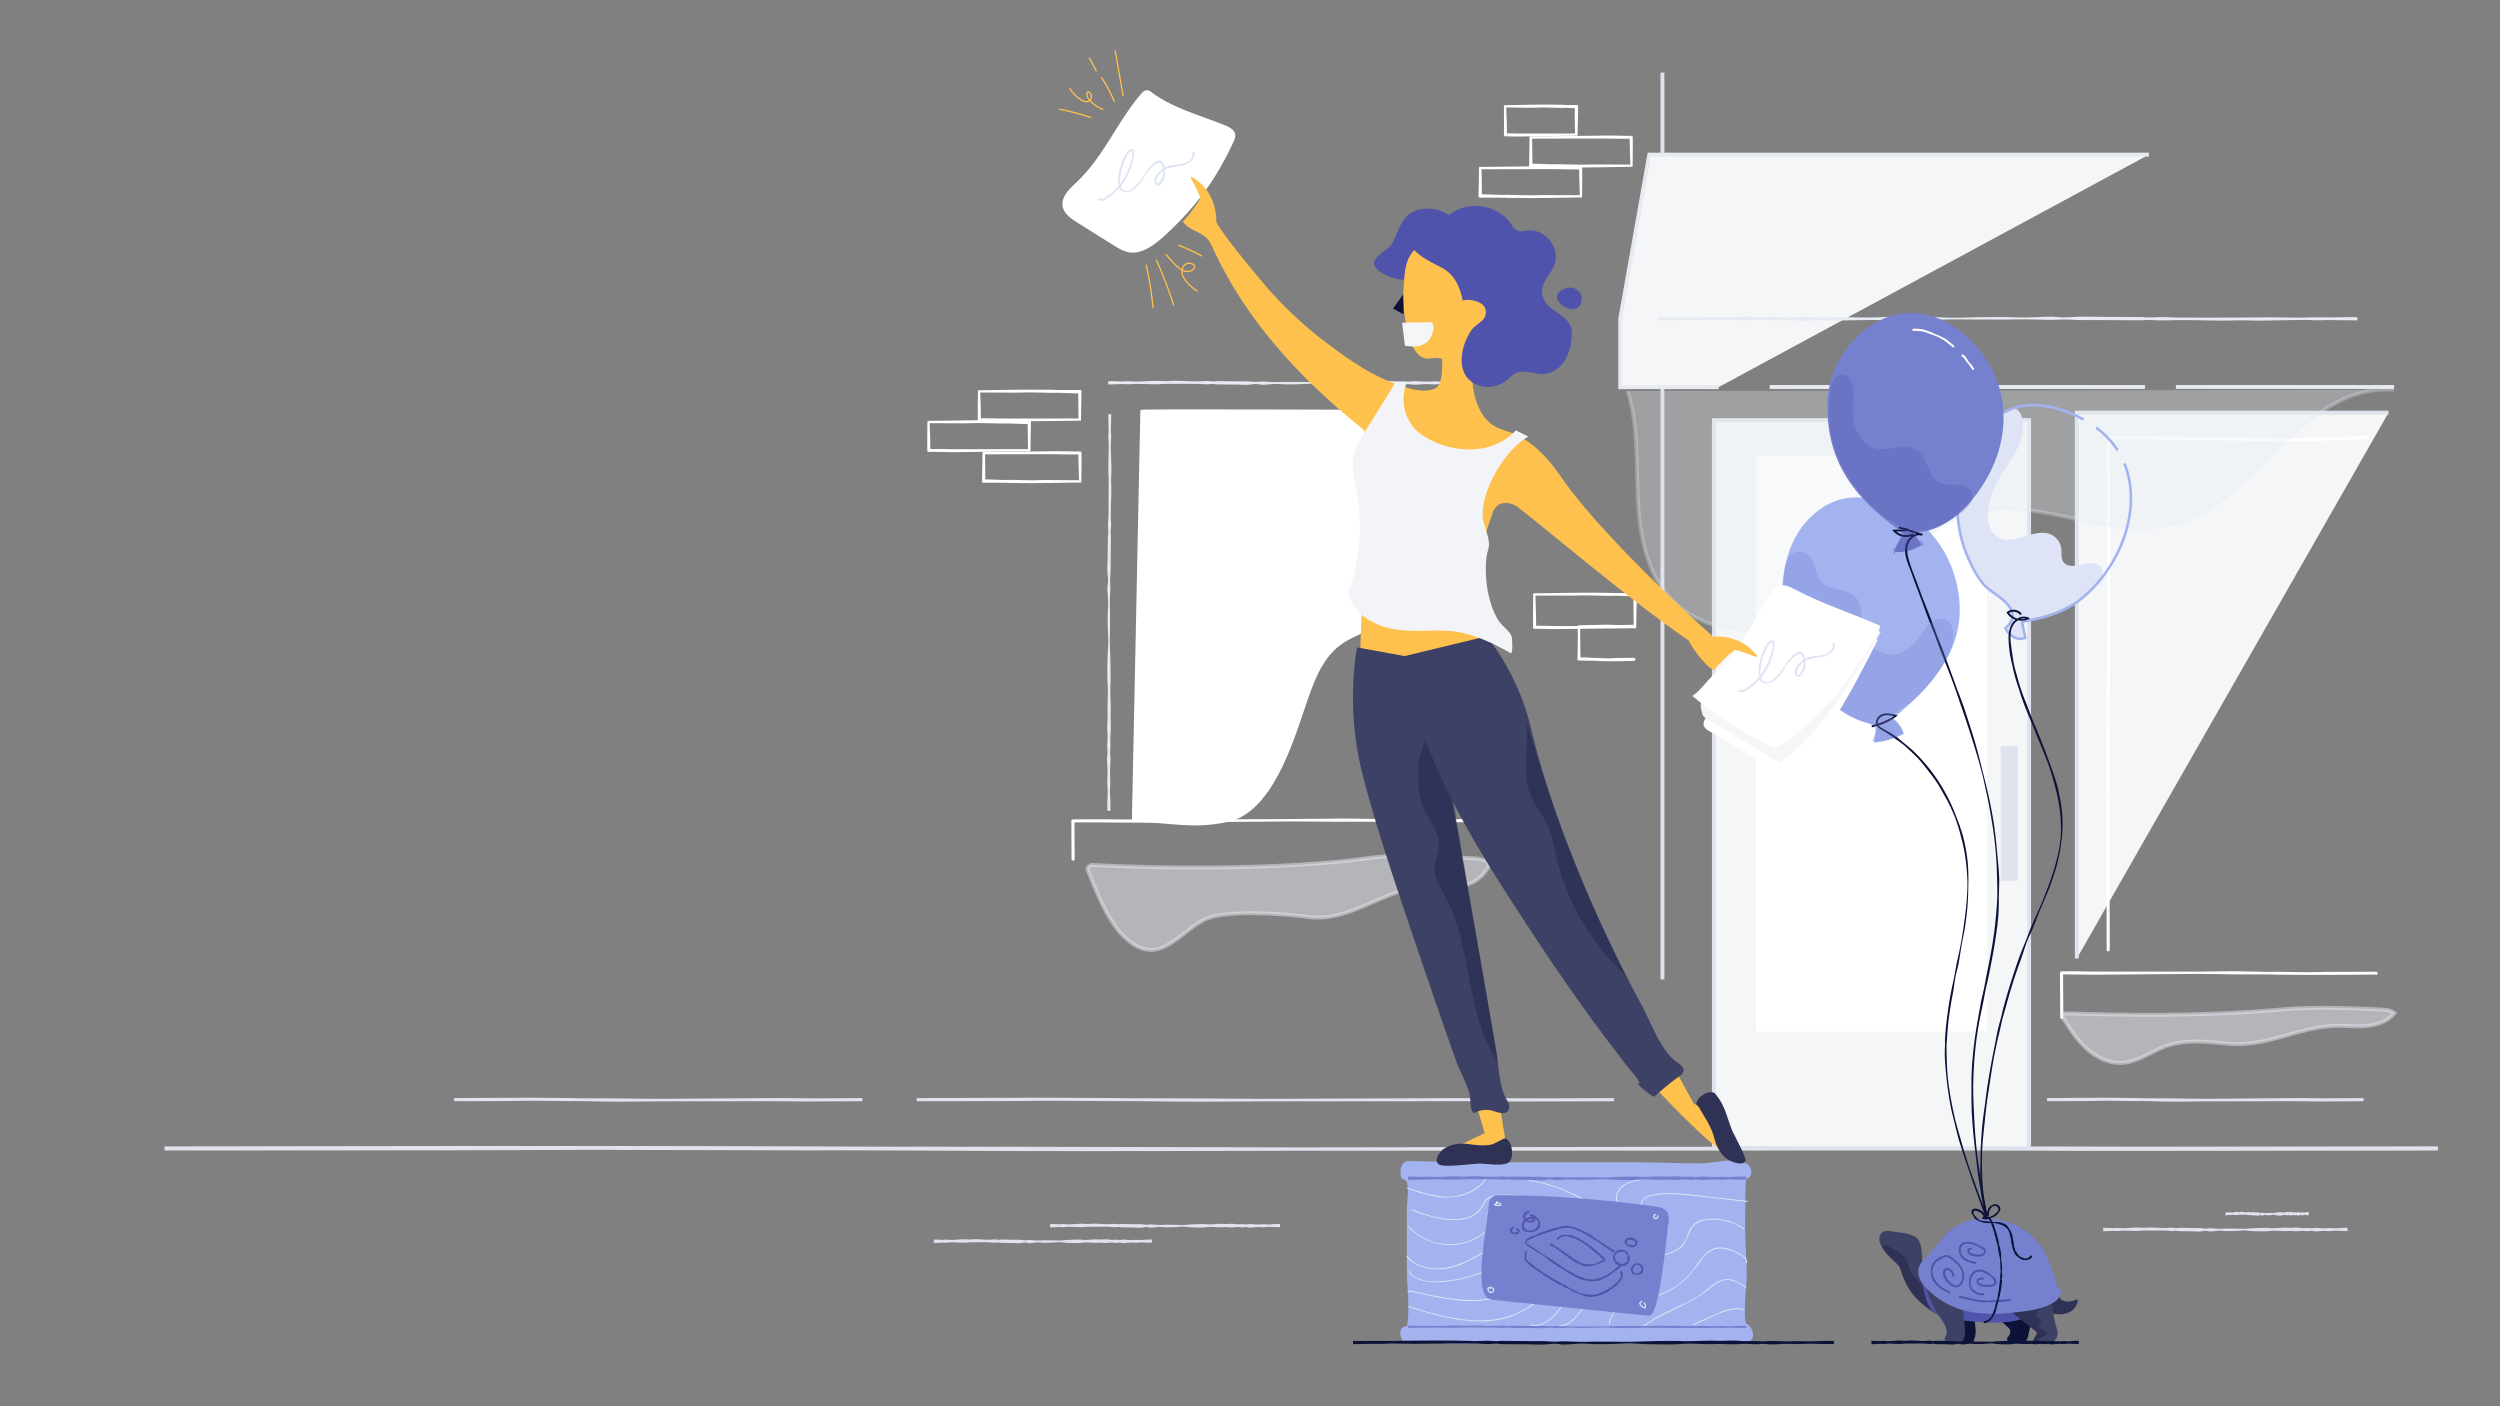 <svg id="Artwork" xmlns="http://www.w3.org/2000/svg" viewBox="0 0 1920 1080"><rect x="0" y="0" width="1920" height="1080" fill="#808080" stroke="none"/><title>emptystate-referrals</title><path d="M126.35,880.44c145.5-.16,291-.58,436.49-.16l54.56.1c18.19.11,36.37.28,54.56.25l109.12.07,218.25.5,436.49-.68c36.37-.06,72.75-.17,109.12-.09l109.12.24,218.25-.25v3.2l-218.25.24-54.56,0-54.56-.17c-36.37-.13-72.75-.08-109.12-.08l-436.49.15L890.22,884c-36.37,0-72.75.19-109.12,0L672,883.5c-18.19-.15-36.37,0-54.56,0l-54.56-.17-109.12-.25-54.56.2c-18.19.09-36.37.18-54.56.16l-218.25.14Z" style="fill:#e0e3ed"/><path d="M1615.27,943c2,0,3.91,0,5.87.15,1,0,2,.1,2.93,0a14,14,0,0,1,2.93-.1c1,.06,2,.23,2.93.22s2-.06,2.93-.08l5.87-.37c1,0,2-.1,2.93-.08s2,.1,2.93.17a23.42,23.42,0,0,0,2.93,0c1-.05,2-.19,2.93-.21,2-.05,3.91.11,5.87.21s3.91.2,5.87.19c1,0,2,0,2.93-.09a22.22,22.22,0,0,1,2.93-.16c1,0,2,.3,2.93.31a6.05,6.05,0,0,0,1.47-.12,7.18,7.18,0,0,1,1.47-.08c2,0,3.91,0,5.87.09s3.91.09,5.87.08a40.4,40.4,0,0,1,5.87.21,17.68,17.68,0,0,0,2.93.19c1,0,2-.25,2.93-.23,2,0,3.91.27,5.87.36s3.91,0,5.87-.08,3.91,0,5.87,0,3.91,0,5.87.1a42.3,42.3,0,0,0,5.87-.14c2-.15,3.91-.25,5.87-.34s3.91-.13,5.87-.18c1,0,2,0,2.93,0l2.93.21c3.91.16,7.82-.5,11.73-.39a32.59,32.59,0,0,0,5.87,0,24.29,24.29,0,0,1,2.93,0c1,.06,2,.26,2.93.31,2,.17,3.91-.25,5.87.05a11.1,11.1,0,0,0,2.93,0,13.19,13.19,0,0,1,2.93-.15c2,.14,3.91.33,5.87.3,1,0,2-.09,2.93-.16a22.39,22.39,0,0,1,2.93.06,21.76,21.76,0,0,0,2.93.09c1,0,2-.16,2.93-.22s2-.1,2.93-.13,2-.06,2.93,0v2.4c-1,0-2,0-2.93,0s-2,0-2.93-.08-2-.16-2.93-.16a19.83,19.83,0,0,0-2.93.18,18,18,0,0,1-2.93.12c-1-.06-2-.16-2.93-.16-2,0-3.91.23-5.87.4-.49,0-1,0-1.47,0a13.51,13.51,0,0,1-1.47-.24,8.15,8.15,0,0,0-2.93,0c-2,.38-3.91-.29-5.87-.15-1,0-2,.21-2.93.26a22.86,22.86,0,0,1-2.93,0,30,30,0,0,0-5.87-.09c-3.91.14-7.82-.48-11.73-.21l-2.93.33-1.47.08h-1.47c-2,0-3.91,0-5.87-.08s-3.91-.1-5.87-.36a24.29,24.29,0,0,0-5.87-.13,113.23,113.23,0,0,1-11.73.35c-1-.06-2-.18-2.93-.25a24.34,24.34,0,0,0-2.93,0,52.89,52.89,0,0,1-5.87.59c-1,0-2-.43-2.93-.52a10.88,10.88,0,0,0-2.93.27,14,14,0,0,1-2.93.31c-1,0-2-.08-2.93-.12-2-.11-3.91-.12-5.87-.13l-5.87-.09a6.75,6.75,0,0,1-1.47-.13,5.84,5.84,0,0,0-1.47-.17c-1,0-2,.24-2.93.23a24.09,24.09,0,0,1-2.93-.2c-1-.1-2-.12-2.93-.14-3.91-.16-7.82,0-11.73,0a53.16,53.16,0,0,0-5.87.07c-1,.09-2,.2-2.93.21s-2,0-2.93,0l-5.87-.24c-1,0-2-.06-2.93,0s-2,.17-2.93.24a15.12,15.12,0,0,1-2.93-.06c-1-.07-2,0-2.93.05-2,.13-3.91.14-5.87.2Z" style="fill:#e0e3ed"/><path d="M1709.16,931a19.75,19.75,0,0,1,2,.15,2.85,2.85,0,0,0,1,0,4.28,4.28,0,0,1,.5-.13,1.57,1.57,0,0,1,.5,0,5.59,5.59,0,0,0,1,.23,7.08,7.08,0,0,0,1-.09l2-.38a7,7,0,0,1,1-.08,5.32,5.32,0,0,1,1,.18,2.49,2.49,0,0,0,1,0c.33-.06.67-.18,1-.22a8.29,8.29,0,0,1,2,.23,11,11,0,0,0,2,.17,4.26,4.26,0,0,0,1-.09,2.67,2.67,0,0,1,1-.17c.33,0,.67.29,1,.32a.77.77,0,0,0,.5-.12.86.86,0,0,1,.5-.08c1.33,0,2.66.21,4,.18l1,0a2.92,2.92,0,0,1,1,.22,2.33,2.33,0,0,0,1,.2c.33,0,.67-.25,1-.25a12.07,12.07,0,0,1,2,.38,7.74,7.74,0,0,0,2-.1,26.9,26.9,0,0,1,4,.09,4.85,4.85,0,0,0,2-.14,17.63,17.63,0,0,1,2-.33,16.89,16.89,0,0,1,2-.19,4.39,4.39,0,0,1,1,0l1,.21c1.33.18,2.66-.52,4-.39a3.81,3.81,0,0,0,2,0,2.7,2.7,0,0,1,1,0c.33.08.67.26,1,.32.67.16,1.33-.26,2,0a1.27,1.27,0,0,0,1,0,1.43,1.43,0,0,1,1-.15,7.65,7.65,0,0,0,2,.3,7.44,7.44,0,0,0,1-.16,2.48,2.48,0,0,1,1,.06,3.27,3.27,0,0,0,2-.15,9.25,9.25,0,0,1,2-.16v2.4a10.18,10.18,0,0,1-2-.07,7.88,7.88,0,0,0-1-.18,2.49,2.49,0,0,0-1,.19,2,2,0,0,1-1,.12,6.31,6.31,0,0,0-1-.17,7.61,7.61,0,0,0-2,.4,1.39,1.39,0,0,1-.5,0,2,2,0,0,1-.5-.24,1,1,0,0,0-1,0c-.67.38-1.33-.28-2-.16-.33,0-.67.21-1,.28a2.55,2.55,0,0,1-1,0,3.44,3.44,0,0,0-2-.09c-1.33.15-2.66-.51-4-.21l-1,.33a3.82,3.82,0,0,1-1,.1,11.74,11.74,0,0,1-2-.09,7.38,7.38,0,0,1-2-.36,2.88,2.88,0,0,0-2-.13,15.82,15.82,0,0,1-2,.33,7.71,7.71,0,0,1-2,0,4.32,4.32,0,0,0-2-.27c-.67.16-1.33.64-2,.6-.33,0-.67-.45-1-.53a1.39,1.39,0,0,0-1,.27,1.75,1.75,0,0,1-1,.31c-.33,0-.67-.08-1-.12-1.33-.22-2.66-.07-4-.21a.86.86,0,0,1-.5-.14.81.81,0,0,0-.5-.18c-.33,0-.67.24-1,.24a3,3,0,0,1-1-.21,5.33,5.33,0,0,0-1-.16c-1.33-.13-2.66,0-4,0a5.37,5.37,0,0,0-2,.06,5.54,5.54,0,0,1-1,.22c-.33,0-.67,0-1,0-.67-.05-1.33-.18-2-.24-.33,0-.67-.05-1,0a6.61,6.61,0,0,0-1,.25,1.76,1.76,0,0,1-1-.06,3.09,3.09,0,0,0-1,.05c-.67.13-1.33.14-2,.2Z" style="fill:#e0e3ed"/><path d="M717.19,952c1.74,0,3.49,0,5.23.15a24,24,0,0,0,2.62,0,11.12,11.12,0,0,1,2.62-.1c.87.06,1.74.23,2.62.22s1.74-.06,2.62-.08l5.23-.37c.87,0,1.74-.1,2.62-.08s1.74.1,2.62.17a18.64,18.64,0,0,0,2.62,0c.87-.05,1.74-.19,2.62-.21,1.74-.05,3.49.11,5.23.21s3.49.2,5.23.19c.87,0,1.74,0,2.62-.09a17.71,17.71,0,0,1,2.62-.16c.87,0,1.74.3,2.62.31a4.83,4.83,0,0,0,1.31-.12,5.72,5.72,0,0,1,1.31-.08c1.74,0,3.49,0,5.23.09s3.49.09,5.23.08a32.17,32.17,0,0,1,5.23.21,14.09,14.09,0,0,0,2.62.19c.87,0,1.74-.25,2.62-.23,1.74,0,3.49.27,5.23.36s3.49,0,5.23-.08,3.49,0,5.23,0,3.49,0,5.23.1a33.67,33.67,0,0,0,5.23-.14c1.74-.15,3.49-.25,5.23-.34s3.49-.13,5.23-.18c.87,0,1.74,0,2.62,0l2.62.21c3.49.16,7-.5,10.46-.39a25.94,25.94,0,0,0,5.23,0,19.33,19.33,0,0,1,2.62,0c.87.06,1.74.26,2.62.31,1.74.17,3.49-.25,5.23.05a8.84,8.84,0,0,0,2.62,0,10.52,10.52,0,0,1,2.62-.15c1.74.14,3.49.33,5.23.3.87,0,1.74-.09,2.62-.16a17.82,17.82,0,0,1,2.62.06,17.36,17.36,0,0,0,2.62.09c.87,0,1.74-.16,2.62-.22s1.74-.1,2.62-.13,1.74-.06,2.62,0v2.4c-.87,0-1.74,0-2.62,0s-1.74,0-2.62-.08-1.74-.16-2.62-.16a15.82,15.82,0,0,0-2.62.18,14.37,14.37,0,0,1-2.62.12c-.87-.06-1.74-.16-2.62-.16a51.37,51.37,0,0,0-5.23.4,12.57,12.57,0,0,1-1.31,0,10.86,10.86,0,0,1-1.31-.24,6.5,6.5,0,0,0-2.62,0c-1.74.38-3.49-.29-5.23-.15-.87,0-1.74.21-2.62.26a18.19,18.19,0,0,1-2.62,0,23.89,23.89,0,0,0-5.23-.09c-3.49.14-7-.48-10.46-.21l-2.62.33-1.31.08h-1.31c-1.74,0-3.49,0-5.23-.08a49.7,49.7,0,0,1-5.23-.36,19.35,19.35,0,0,0-5.23-.13,90.1,90.1,0,0,1-10.46.35c-.87-.06-1.74-.18-2.62-.25a19.37,19.37,0,0,0-2.62,0,42.25,42.25,0,0,1-5.23.59c-.87,0-1.74-.43-2.62-.52a8.69,8.69,0,0,0-2.62.27,11.15,11.15,0,0,1-2.62.31c-.87,0-1.74-.08-2.62-.12-1.74-.11-3.49-.12-5.23-.13l-5.23-.09a5.39,5.39,0,0,1-1.31-.13,4.67,4.67,0,0,0-1.31-.17c-.87,0-1.74.24-2.62.23a19.21,19.21,0,0,1-2.62-.2c-.87-.1-1.74-.12-2.62-.14-3.49-.16-7,0-10.46,0a42.3,42.3,0,0,0-5.23.07c-.87.09-1.74.2-2.62.21s-1.74,0-2.62,0l-5.23-.24c-.87,0-1.74-.06-2.62,0s-1.74.17-2.62.24a12,12,0,0,1-2.62-.06,25.73,25.73,0,0,0-2.62.05c-1.74.13-3.49.14-5.23.2Z" style="fill:#e0e3ed"/><path d="M806.44,940.07c1.84,0,3.68,0,5.52.15a26.68,26.68,0,0,0,2.76,0,12.36,12.36,0,0,1,2.76-.1c.92.06,1.84.23,2.76.22s1.84-.06,2.76-.08l5.52-.37c.92,0,1.84-.1,2.76-.08s1.84.1,2.76.17a20.74,20.74,0,0,0,2.76,0c.92-.05,1.84-.19,2.76-.21,1.84-.05,3.68.11,5.52.21s3.68.2,5.52.19c.92,0,1.84,0,2.76-.09a19.66,19.66,0,0,1,2.76-.16c.92,0,1.84.3,2.76.31a5.36,5.36,0,0,0,1.38-.12,6.35,6.35,0,0,1,1.38-.08c1.84,0,3.68,0,5.52.09s3.68.09,5.52.08a35.74,35.74,0,0,1,5.52.21,15.64,15.64,0,0,0,2.76.19c.92,0,1.84-.25,2.76-.23,1.84,0,3.68.27,5.52.36s3.68,0,5.52-.08,3.68,0,5.52,0,3.68,0,5.52.1a37.39,37.39,0,0,0,5.52-.14c1.84-.15,3.68-.25,5.52-.34s3.68-.13,5.52-.18c.92,0,1.84,0,2.76,0l2.76.21c3.68.16,7.35-.5,11-.39a28.83,28.83,0,0,0,5.52,0,21.46,21.46,0,0,1,2.76,0c.92.06,1.84.26,2.76.31,1.84.17,3.68-.25,5.52.05a9.82,9.82,0,0,0,2.76,0,11.68,11.68,0,0,1,2.76-.15c1.84.14,3.68.33,5.52.3.92,0,1.84-.09,2.76-.16a19.8,19.8,0,0,1,2.76.06,19.25,19.25,0,0,0,2.76.09c.92,0,1.84-.16,2.76-.22s1.84-.1,2.76-.13,1.84-.06,2.76,0v2.4c-.92,0-1.84,0-2.76,0s-1.84,0-2.76-.08-1.84-.16-2.76-.16a17.56,17.56,0,0,0-2.76.18,16,16,0,0,1-2.76.12c-.92-.06-1.84-.16-2.76-.16-1.84,0-3.68.23-5.52.4-.46,0-.92,0-1.38,0a12,12,0,0,1-1.38-.24,7.21,7.21,0,0,0-2.76,0c-1.84.38-3.68-.29-5.52-.15-.92,0-1.84.21-2.76.26a20.24,20.24,0,0,1-2.76,0,26.53,26.53,0,0,0-5.52-.09c-3.68.14-7.35-.48-11-.21l-2.76.33-1.38.08h-1.38c-1.84,0-3.68,0-5.52-.08a55.23,55.23,0,0,1-5.52-.36,21.5,21.5,0,0,0-5.52-.13,100.08,100.08,0,0,1-11,.35c-.92-.06-1.84-.18-2.76-.25a21.5,21.5,0,0,0-2.76,0,46.89,46.89,0,0,1-5.52.59c-.92,0-1.84-.43-2.76-.52a9.64,9.64,0,0,0-2.76.27,12.36,12.36,0,0,1-2.76.31c-.92,0-1.84-.08-2.76-.12-1.84-.11-3.68-.12-5.52-.13l-5.52-.09a6,6,0,0,1-1.38-.13,5.18,5.18,0,0,0-1.38-.17c-.92,0-1.84.24-2.76.23a21.3,21.3,0,0,1-2.76-.2c-.92-.1-1.84-.12-2.76-.14-3.68-.16-7.35,0-11,0a47,47,0,0,0-5.52.07c-.92.09-1.84.2-2.76.21s-1.84,0-2.76,0l-5.52-.24c-.92,0-1.84-.06-2.76,0s-1.84.17-2.76.24a13.37,13.37,0,0,1-2.76-.06c-.92-.07-1.84,0-2.76.05-1.84.13-3.68.14-5.52.2Z" style="fill:#e0e3ed"/><path d="M704,843.32c44.64-.12,89.28-.43,133.92-.12l16.74.08c5.58.08,11.16.21,16.74.19l33.48.06,67,.38,133.92-.51c11.16,0,22.32-.13,33.48-.06l33.48.18q8.37.06,16.74,0l16.74-.06,33.48-.12v2.4l-67,.18c-5.58,0-11.16,0-16.74,0l-16.74-.13c-11.16-.1-22.32-.06-33.48-.06l-133.92.11-33.48.19c-11.16,0-22.32.14-33.48,0l-33.48-.35c-5.58-.11-11.16,0-16.74,0l-16.74-.12c-11.16-.08-22.32-.17-33.48-.19l-16.74.15c-5.58.07-11.16.13-16.74.12l-67,.11Z" style="fill:#e0e3ed"/><path d="M348.72,843.32c26.14-.12,52.27-.43,78.41-.12l9.8.08c3.27.08,6.53.21,9.8.19l19.6.06c6.53,0,13.07.11,19.6.19l19.6.18,78.41-.51c6.53,0,13.07-.13,19.6-.06l19.6.18c3.27,0,6.53,0,9.8,0l9.8-.06,19.6-.12v2.4l-39.2.18c-3.27,0-6.53,0-9.8,0l-9.8-.13c-6.53-.1-13.07-.06-19.6-.06l-78.41.11-19.6.19c-6.53,0-13.07.14-19.6,0l-19.6-.35c-3.27-.11-6.53,0-9.8,0l-9.8-.12c-6.53-.08-13.07-.17-19.6-.19l-9.8.15c-3.27.07-6.53.13-9.8.12l-39.2.11Z" style="fill:#e0e3ed"/><path d="M853.42,318.14c-.05,3.17-.05,6.35-.17,9.52,0,1.59-.11,3.17,0,4.76a36.66,36.66,0,0,1,.08,4.76c-.06,1.59-.24,3.17-.23,4.76s0,3.17.07,4.76l.34,9.52c0,1.59.09,3.17.07,4.76s-.11,3.17-.19,4.76-.1,3.17-.05,4.76.18,3.17.2,4.76c0,6.35-.47,12.69-.44,19,0,1.59,0,3.17.08,4.76s.18,3.17.15,4.76-.3,3.17-.32,4.76a15.76,15.76,0,0,0,.11,2.38,18.82,18.82,0,0,1,.07,2.38l-.12,9.52c-.06,3.17-.11,6.35-.1,9.52s.06,6.35-.24,9.52c-.11,1.59-.24,3.17-.19,4.76s.24,3.17.22,4.76c0,3.17-.29,6.35-.38,9.52-.08,1.59,0,3.17,0,4.76l.07,4.76c.09,3.17,0,6.35,0,9.52s0,6.35-.12,9.52c0,1.59,0,3.17,0,4.76l.16,4.76c.15,3.17.24,6.35.31,9.52s.12,6.35.16,9.52c0,1.59,0,3.17,0,4.76l-.22,4.76c-.14,6.35.42,12.69.34,19a92.32,92.32,0,0,0,0,9.52c0,1.59.06,3.17,0,4.76s-.27,3.17-.32,4.76c-.18,3.17.23,6.35-.07,9.52a29.17,29.17,0,0,0,0,4.76,34.61,34.61,0,0,1,.14,4.76c-.15,3.17-.35,6.35-.32,9.52s.28,6.35.08,9.52c-.08,1.59-.15,3.17-.1,4.76s.15,3.17.21,4.76.09,3.17.12,4.76,0,3.17,0,4.76h-2.4c0-1.59,0-3.17,0-4.76s0-3.17.1-4.76.16-3.17.17-4.76-.06-3.17-.17-4.76a47.37,47.37,0,0,1-.11-4.76l.18-4.76c0-3.17-.22-6.35-.38-9.52a26.2,26.2,0,0,1,.24-4.76,21.94,21.94,0,0,0,0-4.76c-.37-3.17.3-6.35.18-9.52,0-1.59-.2-3.17-.25-4.76s0-3.17.05-4.76a78.88,78.88,0,0,0,.11-9.52c-.07-6.35.49-12.69.26-19l-.31-4.76-.08-2.38V518c0-3.17,0-6.35.1-9.52s.11-6.35.39-9.52a64.64,64.64,0,0,0,.16-9.52c-.29-6.35-.44-12.69-.31-19,.06-1.59.19-3.17.26-4.76s.1-3.17,0-4.76c-.13-3.17-.59-6.35-.55-9.52,0-1.59.44-3.17.54-4.76a30,30,0,0,0-.26-4.76,36.32,36.32,0,0,1-.3-4.76l.13-4.76c.12-3.17.14-6.35.16-9.52l.11-9.52a17.63,17.63,0,0,1,.14-2.38,15.13,15.13,0,0,0,.18-2.38c0-1.59-.24-3.17-.21-4.76,0-3.17.41-6.35.37-9.52.18-6.35,0-12.69.09-19,0-3.17.13-6.35,0-9.52-.08-1.59-.19-3.17-.2-4.76s0-3.17,0-4.76l.23-9.52c0-1.59.1-3.17.07-4.76s-.16-3.17-.22-4.76a39.8,39.8,0,0,1,.07-4.76c.07-1.59,0-3.17,0-4.76-.12-3.17-.12-6.35-.18-9.52Z" style="fill:#e8eaf2"/><path d="M868.74,724a57.53,57.53,0,0,1-13.29-14.12c-8.09-11.75-14-26.57-19.91-41.21-1.16-2.3,1.56-4.49,3.43-4.4,59.79,3.14,150,3.26,209.78-5,27.85-3.86,55.89-1.93,83.82,0,4.06.28,8.41.73,11.59,4.67-5.91,11.75-16,16.37-25.53,17.23s-19.13-1.34-28.65-.07c-29.79,4-54.24,27.14-85,23.17-17.22-2.22-64.18-6.24-80.56,2.32-13.32,7-25.19,22-39.23,22.9C879.5,729.82,873.92,727.72,868.74,724Z" style="fill:#e8eaf2;stroke:#e8eaf2;stroke-miterlimit:10;stroke-width:3px;opacity:0.5"/><path d="M1143.75,659.68l-.15-29.7,1.35,1.35q-40.1.32-80.21-.25c-13.37,0-26.74.07-40.1,0s-26.74-.21-40.11-.18l-80.21.68-20.05.18c-6.68.06-13.37,0-20.05,0l-20.05-.14-10,0-10,0,1-1,.17,29.15a1.2,1.2,0,1,1-2.4,0h0l-.14-29.15a1.33,1.33,0,0,1,1.32-1.34h0c26.74-.24,53.47.39,80.21.1l80.21-.31,40.1-.38c6.68-.11,13.37,0,20.05.09l20.05.26c3.34,0,6.68-.06,10-.1l10,.1,20.05.2c6.68,0,13.37-.14,20.05-.25l20.05-.06a1.12,1.12,0,0,1,1.13,1.12h0l.07,29.7a1.2,1.2,0,1,1-2.4,0Z" style="fill:#fff"/><path d="M851.08,292.76c2.82,0,5.64,0,8.46.15,1.41,0,2.82.1,4.23,0a29,29,0,0,1,4.23-.1c1.41.06,2.82.23,4.23.22s2.82-.06,4.23-.08l8.46-.37c1.41,0,2.82-.1,4.23-.08s2.82.1,4.23.17,2.82.09,4.23,0,2.82-.19,4.23-.21c5.64,0,11.29.44,16.93.4,1.41,0,2.82,0,4.23-.09s2.82-.19,4.23-.16,2.82.3,4.23.31a12.51,12.51,0,0,0,2.12-.12,14.9,14.9,0,0,1,2.12-.08l8.46.09c2.82.05,5.64.09,8.46.08a83.22,83.22,0,0,1,8.46.21,38.77,38.77,0,0,0,4.23.18c1.41,0,2.82-.25,4.23-.23,2.82,0,5.64.27,8.46.36,1.41.07,2.82,0,4.23,0l4.23-.08c2.82-.1,5.64,0,8.46,0s5.64,0,8.46.1c1.41,0,2.82,0,4.23,0l4.23-.17c2.82-.15,5.64-.25,8.46-.34s5.64-.13,8.46-.18c1.41,0,2.82,0,4.23,0l4.23.21c5.64.13,11.29-.45,16.93-.39a73,73,0,0,0,8.46,0c1.41,0,2.82-.06,4.23,0s2.82.26,4.23.31c2.82.18,5.64-.24,8.46.05a23.05,23.05,0,0,0,4.23,0,27.38,27.38,0,0,1,4.23-.15c2.82.14,5.64.33,8.46.3s5.64-.29,8.46-.1c1.41.08,2.82.14,4.23.09s2.82-.16,4.23-.22,2.82-.1,4.23-.13,2.82-.06,4.23,0v2.4c-1.41,0-2.82,0-4.23,0s-2.82,0-4.23-.08-2.82-.16-4.23-.16a41.15,41.15,0,0,0-4.23.18,37.49,37.49,0,0,1-4.23.12c-1.41-.07-2.82-.12-4.23-.16-2.82,0-5.64.23-8.46.4a20.73,20.73,0,0,1-4.23-.23,17.37,17.37,0,0,0-4.23,0c-2.82.38-5.64-.29-8.46-.15-1.41,0-2.82.21-4.23.26s-2.82,0-4.23,0a62.37,62.37,0,0,0-8.46-.09c-5.64.09-11.29-.45-16.93-.21l-4.23.33-2.12.08h-2.12c-2.82,0-5.64,0-8.46-.08s-5.64-.1-8.46-.36a51.11,51.11,0,0,0-8.46-.14c-5.64.3-11.29.47-16.93.36-1.41-.06-2.82-.18-4.23-.25a41.14,41.14,0,0,0-4.23,0c-2.82.14-5.64.61-8.46.57-1.41,0-2.82-.43-4.23-.52a23.74,23.74,0,0,0-4.23.27,28.76,28.76,0,0,1-4.23.31l-4.23-.12c-2.82-.11-5.64-.12-8.46-.13l-8.46-.09a14,14,0,0,1-2.12-.13,12,12,0,0,0-2.12-.17c-1.41,0-2.82.24-4.23.23-2.82,0-5.64-.4-8.46-.34-5.64-.16-11.29,0-16.93,0-2.82,0-5.64-.12-8.46.07-1.41.09-2.82.2-4.23.21s-2.82,0-4.23,0l-8.46-.21c-1.41,0-2.82-.09-4.23-.06s-2.82.17-4.23.24a31.44,31.44,0,0,1-4.23-.06c-1.41-.07-2.82,0-4.23.05-2.82.13-5.64.14-8.46.2Z" style="fill:#e8eaf2"/><path d="M875.81,314.79c1.51-1,205.08.25,228.38-.07.7,12.11-3.12,23.5-2.86,35.6.46,21.55,4.72,41.76,1.3,63.49-4.11,26.11-17.4,52.09-40.4,65.11-10.84,6.13-23.41,9.21-33.28,16.79-14.36,11-20.48,29.42-26.33,46.55-10,29.38-25.9,81.66-59.56,88.94-28.19,6.1-44.61.06-73.79.09C869.26,631.29,875.73,318.06,875.81,314.79Z" style="fill:#fff"/><polyline points="1316.26 880.73 1316.26 322.65 1558.34 322.65 1558.34 880.73" style="fill:#f4f6f8;stroke:#e0e3ed;stroke-miterlimit:10;stroke-width:3px"/><polyline points="1594.99 736.13 1594.99 316.92 1834.39 316.92" style="fill:#f4f6f8;stroke:#e0e3ed;stroke-miterlimit:10;stroke-width:3px"/><path d="M1617.93,729.5l-.25-98.33c0-16.39.08-32.78.13-49.17s.35-32.78.28-49.17l0-24.58q0-12.29.1-24.58l.27-49.17-.3-98.33a.92.92,0,0,1,.92-.93h0c16.57-.07,33.13.05,49.7.22l24.84.26,24.83.41c16.55.27,33.11.46,49.66.19s33.09-.7,49.61-1.56a1.2,1.2,0,0,1,.13,2.4h0c-16.56.86-33.13,1.32-49.7,1.53l-12.43.12h-12.43l-12.43-.06-12.42-.18-24.84-.47-24.84-.35c-16.56-.22-33.11-.4-49.66-.39l1.2-1.2.09,98.33.22,49.17,0,12.29-.1,12.29-.22,24.58c-.31,16.39,0,32.78-.22,49.17l-.15,24.58c-.09,8.19,0,16.39.06,24.58.22,16.39.18,32.78.21,49.17l.07,49.17a1.2,1.2,0,1,1-2.4,0Z" style="fill:#fff"/><rect x="1348.5" y="350.01" width="177.61" height="442.19" style="fill:#fff"/><path d="M1838.67,299.38c-66.82-5.18-101.8,77-158.75,99.59-62.29,24.7-123.55-30.81-184.34,3.12-20.27,11.31-37.6,27.11-56,41.31-22.56,17.46-47.59,32.95-75.57,38.5s-59.47-.29-79.52-20.58c-19.68-19.92-25.29-49.69-26.63-77.66s.55-56.65-7.9-83.35" style="fill:#e8eaf2;stroke:#e8eaf2;stroke-miterlimit:10;stroke-width:3px;opacity:0.3"/><rect x="1538.06" y="574.51" width="10.04" height="100.48" style="fill:#e0e3ed;stroke:#e0e3ed;stroke-miterlimit:10;stroke-width:3px"/><line x1="1647.3" y1="297.21" x2="1359.13" y2="297.21" style="fill:none;stroke:#e8eaf2;stroke-miterlimit:10;stroke-width:3px"/><line x1="1276.76" y1="55.77" x2="1276.76" y2="752.17" style="fill:#f4f6f8;stroke:#e0e3ed;stroke-miterlimit:10;stroke-width:3px"/><polyline points="1319.87 297.33 1244.36 297.33 1244.36 244.76 1266.66 118.77 1650.34 118.77" style="fill:#f4f6f8;stroke:#e8eaf2;stroke-miterlimit:10;stroke-width:3px"/><path d="M1810.51,246c-5.6,0-11.21,0-16.81-.15-2.8,0-5.6-.11-8.4,0s-5.6.18-8.4.06-5.6-.2-8.4-.2-5.6.08-8.4.12l-16.81.3c-2.8,0-5.6.14-8.4.11s-5.6-.1-8.4-.17c-5.6-.18-11.21.08-16.81.17-11.21,0-22.41-.45-33.62-.37-5.6-.13-11.21.28-16.81.22-2.8,0-5.6-.3-8.4-.31-1.4,0-2.8,0-4.2.12s-2.8.09-4.2.08l-16.81-.09c-5.6-.05-11.21-.09-16.81-.08s-11.21.08-16.81-.21c-2.8-.11-5.6-.23-8.4-.18s-5.6.25-8.4.23c-5.6-.07-11.21-.22-16.81-.34-2.8-.1-5.6,0-8.4,0l-8.4.08c-5.6.1-11.21,0-16.81,0s-11.21,0-16.81-.1l-8.4,0-8.4.17c-5.6.15-11.21.25-16.81.34s-11.21.13-16.81.18c-2.8,0-5.6,0-8.4,0l-8.4-.21c-11.21-.08-22.41.43-33.62.39l-4.2-.1c-1.4,0-2.8-.06-4.2,0l-8.4.11c-2.8,0-5.6.1-8.4,0l-8.4-.3c-2.8-.09-5.6,0-8.4,0l-4.2,0-4.2-.11c-2.8-.06-5.6-.16-8.4,0s-5.6.21-8.4.13-5.6-.14-8.4-.19l-8.4-.08c-5.6.07-11.21.28-16.81.09l-4.2-.07c-1.4,0-2.8-.06-4.2,0l-8.4.21c-2.8.1-5.6.1-8.4.13s-5.6.06-8.4,0v-2.4c5.6,0,11.21,0,16.81.08s11.21.28,16.81,0,11.21,0,16.81,0,11.21-.23,16.81-.4a81.32,81.32,0,0,1,8.4.23,68.28,68.28,0,0,0,8.4,0c5.6-.38,11.21.29,16.81.15,2.8,0,5.6-.21,8.4-.26s5.6,0,8.4.06l8.4.16c1.4,0,2.8,0,4.2,0l4.2-.07c1.4,0,2.8-.07,4.2,0l4.2.06,8.4.13,8.4.09,4.2,0,4.2-.07,8.4-.33,4.2-.08h4.2c5.6,0,11.21,0,16.81.08l8.4.11,8.4.26c5.6.25,11.21.34,16.81.13,11.21-.3,22.41-.47,33.62-.36l8.4.25c2.8,0,5.6.09,8.4,0,5.6-.14,11.21-.61,16.81-.57,2.8,0,5.6.43,8.4.52s5.6-.08,8.4-.27c5.6-.45,11.21-.27,16.81-.19l8.4.11,8.4,0,16.81.09c1.4,0,2.8,0,4.2.13s2.8.19,4.2.17c2.8,0,5.6-.24,8.4-.23,5.6,0,11.21.37,16.81.34,22.41.15,44.82,0,67.23-.19l16.81.18c2.8,0,5.6.09,8.4.06s5.6-.16,8.4-.21,5.6,0,8.4,0,5.6,0,8.4,0c5.6-.13,11.21-.14,16.81-.2Z" style="fill:#e8eaf2"/><path d="M1824.83,748.48c-20.12.1-40.23.37-60.35.18l-15.09-.12c-2.51,0-5-.18-7.54-.2l-7.54,0-15.09,0c-5,0-10.06-.14-15.09-.21l-15.09-.15c-5,0-10.06.06-15.09.08l-30.17.23-30.17.27c-10.06.07-20.12-.18-30.17-.22l1-1h0l.22,34a1.2,1.2,0,1,1-2.4,0h0l-.18-34h0a1.37,1.37,0,0,1,1.37-1.37h0c5,0,10.06-.06,15.09.06s10.06.17,15.09.15l30.17,0,30.17,0,15.09,0,15.09-.17c5,0,10.06-.12,15.09-.06l15.09.29,7.54.17c2.51,0,5-.08,7.54-.07l15.09.22,7.54.09c2.51,0,5-.07,7.54-.1l7.54-.16,7.54,0,30.17-.1a1.2,1.2,0,1,1,0,2.4Z" style="fill:#fff"/><path d="M1614.13,813.09a46.74,46.74,0,0,1-12.13-8.24c-7.39-6.86-12.82-15.51-18.17-24.06-1.06-1.34,1.42-2.62,3.13-2.57,54.58,1.83,110.29,1.9,164.9-2.93,25.43-2.25,51-1.13,76.52,0,3.7.16,7.68.42,10.59,2.73-5.39,6.86-14.6,9.55-23.31,10.06s-17.47-.78-26.16,0c-27.2,2.31-49.52,15.84-77.6,13.52-15.72-1.3-32-3.64-46.93,1.35-12.16,4.06-23,12.86-35.82,13.37A32.83,32.83,0,0,1,1614.13,813.09Z" style="fill:#e8eaf2;stroke:#e8eaf2;stroke-miterlimit:10;stroke-width:3px;opacity:0.5"/><line x1="1838.67" y1="297.21" x2="1671.09" y2="297.21" style="fill:none;stroke:#e8eaf2;stroke-miterlimit:10;stroke-width:3px"/><path d="M1155.08,80.83l13.83-.28c4.62-.1,9.27-.19,14-.21s9.39,0,14.06.08c2.33-.05,4.7.25,7,.21l7,0h0a1,1,0,0,1,1,1h0l0,5.51-.14,5.51c-.12,3.68-.16,7.35-.22,11h0a.62.62,0,0,1-.62.61c-4.58,0-9.16.1-13.75.15l-13.75.19-13.75.22c-4.58.14-9.16,0-13.75-.13h0a1,1,0,0,1-1-1h0q.07-2.85.08-5.7V92.29C1155,88.47,1155,84.63,1155.08,80.83Zm1.7,1.7.37,10.68c.11,3.52.18,7,.16,10.52l-1.38-1.38c4.58,0,9.16.3,13.75.21l13.75,0,13.75,0,13.75-.05-1.28,1.28c-.07-3.68-.17-7.35-.2-11,0-1.84-.07-3.68-.05-5.51s.07-3.68.16-5.51l1.38,1.38-6.77-.29c-2.28-.19-4.49.15-6.77,0l-6.82-.2c-2.27,0-4.57-.16-6.81-.1s-4.44.16-6.67.19l-6.76,0Z" style="fill:#fff"/><path d="M1253.81,128.09l-19.48.29c-6.5.12-13.06.18-19.63.2l-9.87-.05-4.93,0-2.46,0-2.48-.1c-1.65-.08-3.29-.09-4.92-.09l-4.9,0-9.8,0a1,1,0,0,1-1-1c0-1.84.07-3.68.09-5.51l.12-5.51.15-11h0a.62.62,0,0,1,.62-.62c6.47,0,12.94-.11,19.41-.16l19.41-.21,19.41-.23c6.47,0,12.94.24,19.41.25a1,1,0,0,1,1,1h0C1254,112.77,1254,120.5,1253.81,128.09Zm-1.7-1.7c-.25-7.2-.48-14.18-.53-21.2l1.38,1.38c-3.23,0-6.47,0-9.7,0l-9.7-.18-19.41,0-38.81.09,1.28-1.28.17,11,.06,5.51c0,1.84.07,3.68,0,5.51l-1.53-1.53c6.37,0,12.8.5,19.21.47l2.39-.05,2.41.06,4.83.11,9.67.19c3.22,0,6.36-.11,9.52-.16s6.38,0,9.57,0Z" style="fill:#fff"/><path d="M1215,151.62l-19.48.29c-6.5.12-13.06.18-19.63.2L1166,152l-4.93,0-2.46,0-2.48-.1c-1.65-.08-3.29-.09-4.92-.09l-4.9,0-9.8,0a1,1,0,0,1-1-1c0-1.84.07-3.68.09-5.51l.12-5.51.15-11h0a.62.62,0,0,1,.62-.62c6.47,0,12.94-.11,19.41-.16l19.41-.21,19.41-.23c6.47,0,12.94.24,19.41.25a1,1,0,0,1,1,1h0C1215.21,136.29,1215.15,144,1215,151.62Zm-1.7-1.7c-.25-7.2-.48-14.18-.53-21.2l1.38,1.38c-3.23,0-6.47,0-9.7,0l-9.7-.18-19.41,0-38.81.09,1.28-1.28.17,11,.06,5.51c0,1.84.07,3.68,0,5.51l-1.53-1.53c6.37,0,12.8.5,19.21.47l2.39-.05,2.41.06,4.83.11,9.67.19c3.22,0,6.36-.11,9.52-.16s6.38,0,9.57,0Z" style="fill:#fff"/><path d="M830.43,370.54l-18.67.29c-6.23.12-12.52.17-18.82.2s-12.62,0-18.93-.18c-3.17-.18-6.29-.08-9.42-.12l-9.39,0h0a1,1,0,0,1-1-1c0-3.68.14-7.35.21-11l.16-11h0a.62.62,0,0,1,.62-.61c6.2,0,12.4-.11,18.6-.16l18.6-.21,18.6-.23c6.2,0,12.4.22,18.6.24a1,1,0,0,1,1,1l0,5.71v5.74C830.56,362.91,830.5,366.74,830.43,370.54Zm-1.7-1.7c-.25-7.2-.49-14.18-.53-21.2l1.38,1.38c-3.1,0-6.2.05-9.3,0l-9.3-.17-18.6,0-37.2.09,1.28-1.28.18,11c0,3.68.13,7.35.06,11l-1.52-1.52c3.05,0,6.11.18,9.18.27l4.61.16c1.54.07,3.08.1,4.6,0s3.06,0,4.6,0l4.63.11,9.27.18c3.08,0,6.08-.12,9.11-.17s6.11,0,9.17,0Z" style="fill:#fff"/><path d="M712.3,323.27l19.48-.29c6.5-.12,13.06-.18,19.63-.2l9.87.05,4.93,0,2.46,0,2.48.1c1.65.08,3.29.09,4.92.09l4.9,0,9.8,0a1,1,0,0,1,1,1c0,1.84-.07,3.68-.09,5.51l-.12,5.51-.15,11h0a.62.62,0,0,1-.62.62c-6.47,0-12.94.11-19.41.16l-19.41.21-19.41.23c-6.47,0-12.94-.24-19.41-.25a1,1,0,0,1-1-1h0C712.08,338.59,712.14,330.87,712.3,323.27ZM714,325c.25,7.2.48,14.18.53,21.2l-1.38-1.38c3.23,0,6.47,0,9.7,0l9.7.18L752,345l38.81-.09-1.28,1.28-.17-11-.06-5.51c0-1.84-.07-3.68,0-5.51l1.53,1.53c-6.37,0-12.8-.5-19.21-.47l-2.39.05-2.41-.06-4.83-.11-9.67-.19c-3.22,0-6.36.11-9.52.16s-6.38,0-9.57,0Z" style="fill:#fff"/><path d="M751.11,299.75l19.48-.29c6.5-.12,13.06-.18,19.63-.2l9.87.05,4.93,0,2.46,0,2.48.1c1.65.08,3.29.09,4.92.09l4.9,0,9.8,0a1,1,0,0,1,1,1c0,1.84-.07,3.68-.09,5.51l-.12,5.51-.15,11h0a.62.62,0,0,1-.62.62c-6.47,0-12.94.11-19.41.16l-19.41.21-19.41.23c-6.47,0-12.94-.24-19.41-.25a1,1,0,0,1-1-1h0C750.89,315.07,750.95,307.35,751.11,299.75Zm1.7,1.7c.25,7.2.48,14.18.53,21.2L752,321.27c3.23,0,6.47,0,9.7,0l9.7.18,19.41,0,38.81-.09-1.28,1.28-.17-11-.06-5.51c0-1.84-.07-3.68,0-5.51l1.53,1.53c-6.37,0-12.8-.5-19.21-.47l-2.39.05-2.41-.06-4.83-.11-9.67-.19c-3.22,0-6.36.11-9.52.16s-6.38,0-9.57,0Z" style="fill:#fff"/><path d="M1177.53,455.7l19.49-.28,9.78-.14,9.84-.07c6.58,0,13.16,0,19.73.13,1.65.05,3.3.15,4.94.16l4.9,0,9.8,0h0a1,1,0,0,1,1,1h0c0,2.12,0,4.24-.06,6.35l-.13,6.35c-.1,4.24-.12,8.47-.18,12.71h0a.62.62,0,0,1-.62.61c-6.47,0-12.94.11-19.41.16l-19.41.2-19.41.23c-6.47.05-12.94-.16-19.41-.21h0a1,1,0,0,1-1-1h0c0-4.35,0-8.73,0-13.12S1177.46,460.07,1177.53,455.7Zm1.7,1.7.35,12.36c.09,4.08.19,8.14.18,12.21l-1.38-1.38c6.47-.08,12.94.22,19.41.22l19.41,0,38.81-.09-1.28,1.28-.18-12.71-.06-6.35c0-2.12,0-4.24,0-6.35L1256,458c-3.19-.07-6.39-.2-9.59-.29l-4.81-.15c-1.61-.07-3.19,0-4.79.06l-19.31-.36c-1.6,0-3.19,0-4.77.08l-4.74.1h-9.58Z" style="fill:#fff"/><path d="M1254.83,507.59l-10.62.19c-1.77,0-3.54.07-5.31.06s-3.54,0-5.31-.05l-5.31-.12a20.62,20.62,0,0,1-2.66-.17c-.89-.08-1.77,0-2.66-.07-3.54-.06-7.08,0-10.62-.21h-.07a.82.82,0,0,1-.77-.84l.15-6.35c.06-2.12.06-4.24.08-6.35s0-4.24,0-6.35l-.07-6.35a.72.72,0,0,1,.71-.73h0l21.24-.49c3.54,0,7.08.25,10.62.23s7.08-.08,10.62-.21a1.2,1.2,0,0,1,.09,2.4h-.09l-10.62.17c-1.77,0-3.54.05-5.31,0s-3.54-.15-5.31-.18l-21.24.08,1.24-1.24v6.35c0,2.12,0,4.24,0,6.35l.24,12.71-1.52-1.52c1.77,0,3.54,0,5.31,0s3.54.24,5.31.35c.89,0,1.77.14,2.66.09a14.7,14.7,0,0,1,2.66,0l5.31.24a41.4,41.4,0,0,0,5.31-.1c1.77-.16,3.54-.15,5.31-.17,3.54,0,7.08-.12,10.62-.08a1.2,1.2,0,0,1,0,2.4Z" style="fill:#fff"/><path d="M1572.18,843.32c20.26-.12,40.52-.43,60.77-.12l7.6.08c2.53.08,5.06.21,7.6.19l15.19.06c5.06,0,10.13.11,15.19.19s10.13.12,15.19.18c20.26-.1,40.52-.31,60.77-.51,5.06,0,10.13-.13,15.19-.06l15.19.2c10.13,0,20.26-.14,30.39-.2v2.4l-30.39.18c-2.53,0-5.06,0-7.6,0l-7.6-.13c-5.06-.1-10.13-.06-15.19-.06l-60.77.11-15.19.19c-5.06,0-10.13.13-15.19,0l-15.19-.39c-1.27,0-2.53-.08-3.8-.06l-3.8.09-7.6-.12c-5.06-.09-10.13-.17-15.19-.2s-10.13.31-15.19.28l-30.39.11Z" style="fill:#e0e3ed"/><path d="M1473.14,997.83c6.94,8.19,16.14,14,27.41,14.78,1.25.09,2.72,0,3.46-1a3.66,3.66,0,0,0,.48-2.32c-.21-5.67-2.62-11.08-5.92-15.7-2.7-3.79-6.51-6.61-9.27-10.26-2.06-2.73-2.86-5.88-5.65-8.18-2.35-1.94-5.48-3.08-7.07-5.68a22,22,0,0,1-1.68-4.67c-1-3.14-10.87-9.33-14.1-6.2-2.1,2-2.69,3.61-2.22,6.5C1460.41,976.47,1465.35,988.64,1473.14,997.83Z" style="fill:#3e4166"/><path d="M1444.67,947.35a7.31,7.31,0,0,0-1.24,5.66,16.81,16.81,0,0,0,3.62,7,72,72,0,0,0,15.81,15.3,10.87,10.87,0,0,0,5.4,2.35c10.1.57,8.19-15,6.94-20.59a12.09,12.09,0,0,0-2.66-5.81c-4.22-4.44-14.06-4.53-19.65-5.54-2.27-.41-4.76-.78-6.76.37A5,5,0,0,0,1444.67,947.35Z" style="fill:#3e4166"/><path d="M1465.56,988.88a54.48,54.48,0,0,1-5.66-13.08c-1.13-4-3.85-6.2-6.71-8.87-2.44-2.28-6.35-5.72-7.47-9-.61-1.76-.75-1.52,1.2-1.53s3.91,1,5.51,1.84a48.44,48.44,0,0,1,8.41,5.49c1.72,1.4,3.26,2.84,3.83,5,1.66,6.31,2.6,8.4,7,13.69,6.23,7.53,12.47,14.3,17.12,23.1,0,1.37-2.05,1.46-3.34,1C1477,1003.36,1470.26,996.7,1465.56,988.88Z" style="fill:#2f3155"/><path d="M1580.05,992.68a24.46,24.46,0,0,0,2,4.18,5.28,5.28,0,0,0,.85,1.13,6,6,0,0,0,2.73,1.2,11.83,11.83,0,0,0,8-.73,2.41,2.41,0,0,1,1.31-.37c2.07.28-.37,4.43-.83,5.22-5.31,9.3-21.55,6.41-28.17,1.19" style="fill:#2f3155"/><path d="M1515.52,1002.19l.85,10.37c.43,5.29,1.92,11-.17,15.94-.2.47-.41,2-.79,2.32a3.72,3.72,0,0,1-2.18.73c-2,.23-10.53.42-11.44-2-.7-1.88.92-3.33,1.28-5a6.61,6.61,0,0,0-1.05-5l-14.09-19.11" style="fill:#0c1238"/><path d="M1522.4,1001.28,1543,1020.2c1.73,1.59.73,5-.92,6.64a2.26,2.26,0,0,0,1.47,3.85c3.36,0,7,.88,10.29,0,3.82-1.07,3.85-5.08,4.59-8.4l4.11-18.61" style="fill:#0c1238"/><path d="M1486.43,975.48c.24,1.24-1.44,1.79-2.64,2.19-10.22,3.34-6.22,16-3.3,23.23,4.79,11.79,19.77,12.65,31,13.67,23.56,2.13,51.86,4.39,63.36-21.12" style="fill:#5053ab"/><path d="M1537.56,1001.64l25.77,20.48c3.57,2.8-1.85,4.06-1.41,7.15.53,3.74,4,2.6,9.87,2.34,6.4-.28,9.06-4.56,8.31-9s-1.61-5.45-2.5-10.13c-1.43-7.53-1.84-15.05-3.27-22.58,0,0-1-.1-1-.15" style="fill:#3e4166"/><path d="M1507.41,1002.19l.85,10.37c.43,5.29,1.92,11-.17,15.94a2.78,2.78,0,0,1-3,2c-2,.23-10.53,1.43-11.44-1-.7-1.88.92-3.32,1.28-5,1.3-6.14-6-13.26-8.7-18.4a102.27,102.27,0,0,1-8.72-23.72" style="fill:#3e4166"/><path d="M1563,992.77c1.91,1.19,3.75,2.5,5.59,3.8,6.64,4.72-.55,7.21-3.8,10.41a3.23,3.23,0,0,0-1.08,2.78c.42,2.24,4,3.23,3.66,5.49-.16,1.21-1.46,2.08-1.47,3.3,0,1.52,1.83,2.23,3.29,2.65s3.22,1.56,2.73,3a2.41,2.41,0,0,1-.77,1c-1.74,1.48-4.27,2-5.64,3.93-.58.81-.13,1.86-1.39,2.18a2,2,0,0,1-2.14-1.54,4,4,0,0,1,1.11-3.25c3-3.65-.8-4.89-3.4-7.06q-5.31-4.42-10.85-8.55c-1.27-.95-2.52-2-2.88-3.6-.42-1.91.22-2.88-1.61-4.42a23.15,23.15,0,0,0-12.15-5c-5.51-.69-14.66,4-18.72-1.46-8.93-12,26.11-9.71,31.44-9.2a45.27,45.27,0,0,1,11.91,2.43A36.32,36.32,0,0,1,1563,992.77Z" style="fill:#2f3155"/><path d="M1556.39,946a48.4,48.4,0,0,1,12.22,13,71.77,71.77,0,0,1,7.11,15.27,60.68,60.68,0,0,1,2.3,7.13c.51,2.45.16,4.68,2.26,6.55.39.35.84.65,1.2,1,3.77,4-.71,9.11-4.13,11.26-9.31,5.88-22.86,7-33.62,8.09-18.42,1.92-37.46.65-53.33-10-8.59-5.78-22.13-16.64-15.29-28.08,1.14-1.91,3.1-3,4.54-4.63s2.51-3.41,4-5c3.54-4,6.71-8.23,10.35-12.1C1510.17,931.31,1538.11,932.64,1556.39,946Z" style="fill:#7581ce"/><path d="M1497.51,993.38a33,33,0,0,1-10.87-7,14.66,14.66,0,0,1-3.65-12.46,10.44,10.44,0,0,1,3.2-5.88,20.14,20.14,0,0,1,5.55-3.41,8,8,0,0,1,3.3-.76,6,6,0,0,1,3.17,1.23c.89.62,1.71,1.27,2.54,1.95s1.66,1.34,2.43,2.08a18.63,18.63,0,0,1,3.84,5.17,13.13,13.13,0,0,1,1.5,6.34,9.52,9.52,0,0,1-2.48,6.16,6.05,6.05,0,0,1-3.06,1.81,5.37,5.37,0,0,1-3.55-.65,16,16,0,0,1-4.93-4.4,14.52,14.52,0,0,1-1.67-2.86,6.69,6.69,0,0,1-.65-3.4,4.75,4.75,0,0,1,.49-1.78,3.1,3.1,0,0,1,1.4-1.37,3,3,0,0,1,1.91-.29,4.81,4.81,0,0,1,1.7.65,7.84,7.84,0,0,1,3.47,5.79l-1.57.12a6.33,6.33,0,0,0-2.7-4.65,2.17,2.17,0,0,0-2.15-.3,2.11,2.11,0,0,0-.84,1.92,6.67,6.67,0,0,0,.52,2.62,13.89,13.89,0,0,0,1.4,2.58,12.64,12.64,0,0,0,4.39,3.89,3.87,3.87,0,0,0,2.52.65,4,4,0,0,0,2.3-1.35,8.12,8.12,0,0,0,2-5.25,28.81,28.81,0,0,0-.15-2.92,6.62,6.62,0,0,0-.9-2.81,19.74,19.74,0,0,0-3.82-4.62,22.29,22.29,0,0,0-2.23-2.1c-.8-.63-1.67-1.25-2.5-1.79a5.06,5.06,0,0,0-2.44-1,4.71,4.71,0,0,0-2.63.64c-.87.46-1.73,1.07-2.62,1.54a15.92,15.92,0,0,0-2.46,1.67,7.15,7.15,0,0,0-1.77,2.29,9.33,9.33,0,0,0-1.09,2.74,10.72,10.72,0,0,0,.38,6,14.78,14.78,0,0,0,3.11,5.14,16.17,16.17,0,0,0,4.64,4,36.93,36.93,0,0,0,5.56,2.67Z" style="fill:#5053ab"/><path d="M1517.46,970.67a21.83,21.83,0,0,1-5.21-1.25,15.91,15.91,0,0,1-2.6-.94,9.89,9.89,0,0,1-2.29-1.65,11.09,11.09,0,0,1-2.85-4.86,6.61,6.61,0,0,1,.75-5.63,5.31,5.31,0,0,1,2.25-1.83,8.88,8.88,0,0,1,2.69-.73,16.32,16.32,0,0,1,5.33.69,31.47,31.47,0,0,1,4.84,2.15c.4.19.82.34,1.21.54s.77.44,1.15.67c.75.47,1.48,1,2.19,1.51l.21.16,0,.29a4.36,4.36,0,0,1-.69,3,5,5,0,0,1-2.32,1.95,7.46,7.46,0,0,1-2.87.36,27.13,27.13,0,0,1-2.7-.25,11.45,11.45,0,0,1-2.68-.58,5.17,5.17,0,0,1-2.35-1.85A3.84,3.84,0,0,1,1511,961a2.67,2.67,0,0,1,0-.86,2,2,0,0,1,.37-.9,2.22,2.22,0,0,1,1.66-.88,2.05,2.05,0,0,1,1.8.85l-1.3.89a.48.48,0,0,0-.45-.19.69.69,0,0,0-.51.26.86.86,0,0,0-.1.62,2,2,0,0,0,.36.85,2.72,2.72,0,0,0,1.7,1,22.82,22.82,0,0,0,2.37.53,8.67,8.67,0,0,0,4.7,0,3.39,3.39,0,0,0,1.75-1.22,2.77,2.77,0,0,0,.42-2l.29.51c-.68-.51-1.4-.95-2.11-1.41-.35-.24-.73-.43-1.07-.68s-.65-.56-1-.79a24.82,24.82,0,0,0-4.72-1.75,9.66,9.66,0,0,0-4.75-.66,4.85,4.85,0,0,0-2.19.57,9,9,0,0,0-1.54,1.44,3.33,3.33,0,0,0-.85,2,10.06,10.06,0,0,0,.1,2.36,5.85,5.85,0,0,0,.94,2.26,8.08,8.08,0,0,0,1.63,1.84,13.36,13.36,0,0,0,2,1.36,13.77,13.77,0,0,0,2.21,1.14,30.26,30.26,0,0,0,5,.93Z" style="fill:#5053ab"/><path d="M1524,994.64a9.8,9.8,0,0,1-4.6-.31,15.26,15.26,0,0,1-4.15-2.07,8.1,8.1,0,0,1-2.59-4,12.4,12.4,0,0,1-.41-4.6,11.58,11.58,0,0,1,1.18-4.41,8.34,8.34,0,0,1,1.34-1.92,6.66,6.66,0,0,1,1.92-1.36,8.13,8.13,0,0,1,4.46-.81,13.66,13.66,0,0,1,4.27,1.28,20,20,0,0,1,3.61,2.49,20.51,20.51,0,0,0,1.71,1.35,7.27,7.27,0,0,1,1.57,1.64,5.36,5.36,0,0,1,1,2.21,3,3,0,0,1-.75,2.56,4.65,4.65,0,0,1-2.22,1.23,14.24,14.24,0,0,1-2.23.38,28.82,28.82,0,0,1-4.44-.17,15.26,15.26,0,0,1-2.22-.37,5.1,5.1,0,0,1-2.18-1.06,3.57,3.57,0,0,1-1.22-2.29,2.66,2.66,0,0,1,.15-1.37A2.84,2.84,0,0,1,1519,982a4.15,4.15,0,0,1,2.4-.8,10.82,10.82,0,0,1,2.3.15l-.3,1.55a9.17,9.17,0,0,0-2-.16,2.64,2.64,0,0,0-1.54.45,1.13,1.13,0,0,0-.43,1.11,1.89,1.89,0,0,0,.84,1.14,8.12,8.12,0,0,0,3.51,1.16,18,18,0,0,0,4.1.14,13.18,13.18,0,0,0,2-.19,2.45,2.45,0,0,0,1.52-.77,1.56,1.56,0,0,0,.34-1.37,4,4,0,0,0-.76-1.58c-.37-.52-.85-1-1.24-1.52a6.5,6.5,0,0,0-1.55-1.41,29.3,29.3,0,0,0-3.55-2.08,6.87,6.87,0,0,0-3.71-1.17,9.24,9.24,0,0,0-1.92.07,4.15,4.15,0,0,0-1.77.58,10.14,10.14,0,0,0-2.53,2.69,6,6,0,0,0-.69,1.86,14.84,14.84,0,0,0-.47,2,7.93,7.93,0,0,0,.4,4,7.73,7.73,0,0,0,2.29,3.18,8.07,8.07,0,0,0,1.58,1.21,5,5,0,0,0,1.87.73,9.17,9.17,0,0,0,3.92.12Z" style="fill:#5053ab"/><path d="M1504.64,994.88c1.59.45,3.1,1.2,4.8,1.23a22.46,22.46,0,0,1,2.41.57c.8.19,1.6.4,2.41.57s1.62.32,2.43.51,1.63.31,2.45.5,1.66.15,2.48.29a16.69,16.69,0,0,0,2.49.2c.83,0,1.66.11,2.49.14s1.67-.23,2.5-.18l2.49-.14c.83,0,1.66-.17,2.48-.21s1.67,0,2.49-.06,1.65-.22,2.48-.26a22.25,22.25,0,0,0,4.94-.69l.23,1.56-2.5.39-1.25.18-1.24.29c-1.68.19-3.38.14-5.06.24a28.75,28.75,0,0,0-5.06.2,3.55,3.55,0,0,1-1.27-.09,2.81,2.81,0,0,0-1.26-.08,20.69,20.69,0,0,1-2.54.17,51.44,51.44,0,0,1-10-1.57,10.8,10.8,0,0,0-2.48-.52c-.83-.14-1.68-.24-2.5-.41a11,11,0,0,0-2.44-.7c-.83-.19-1.65-.4-2.46-.64Z" style="fill:#5053ab"/><path d="M1523.5,1014.73a7.07,7.07,0,0,0,2.46-.53,4,4,0,0,0,1.11-.68,8,8,0,0,1,.94-.94,5.93,5.93,0,0,0,1-.93,9,9,0,0,0,.72-1.17,19,19,0,0,0,1-2.56,23.19,23.19,0,0,1,1-2.58,11.83,11.83,0,0,0,.66-2.76c.5-1.82,1.21-3.6,1.6-5.46a10.18,10.18,0,0,0,.21-1.41,7.86,7.86,0,0,1,.15-1.42c.09-.46.37-.9.46-1.36s-.06-1,.08-1.43l.46-2.81c.13-.94.25-1.88.33-2.83a21.47,21.47,0,0,1,.36-2.83,6.3,6.3,0,0,0,.21-1.42c0-.48-.1-1-.08-1.43,0-.95.21-1.89.29-2.85a15.8,15.8,0,0,0-.07-2.85c-.09-.95,0-1.9-.1-2.85s-.12-1.9-.12-2.85a11.72,11.72,0,0,0-.36-2.83c-.21-.93-.35-1.87-.55-2.8s-.37-1.86-.54-2.8c-.09-.47-.16-.93-.23-1.4l-.13-1.42c-.22-1.9-1.12-3.64-1.47-5.5a10,10,0,0,0-.75-2.74,8.54,8.54,0,0,1-.37-1.37c-.08-.47-.11-1-.23-1.42-.19-.94-.75-1.75-.85-2.72s-.87-1.7-1.08-2.63a15,15,0,0,0-.85-2.7,17.51,17.51,0,0,0-1.49-2.18,2.19,2.19,0,0,0-1-.75,2.57,2.57,0,0,0-1.18-.1,3.1,3.1,0,0,0-1,.3,1.7,1.7,0,0,0-.63.65l-1.44-.7a2.85,2.85,0,0,1,1.37-1.35,3.32,3.32,0,0,1,1.75-.32,6.32,6.32,0,0,1,3.09,1.31,3.79,3.79,0,0,1,1.07,1.21c.25.47.42,1,.63,1.41.41.91.87,1.75,1.32,2.61.36,1.92,1.32,3.63,1.63,5.55.15.46.44.87.6,1.33a8.34,8.34,0,0,1,.36,1.4,12.64,12.64,0,0,0,.7,2.8c.53,1.86.59,3.81,1.1,5.67a11.49,11.49,0,0,1,.78,2.79c.14,1,.3,1.9.37,2.87a17.34,17.34,0,0,1,.09,2.9,10.7,10.7,0,0,0,.18,2.88,28.15,28.15,0,0,1,.51,5.75,19.52,19.52,0,0,0-.15,2.89,19.37,19.37,0,0,1,.35,2.9,12.41,12.41,0,0,1-.42,1.43,4,4,0,0,0,.09,1.45,5.17,5.17,0,0,1,.12,1.46c-.05.48-.15,1-.22,1.43-.17,1-.27,1.91-.38,2.87l-.46,2.85c0,.48-.36.92-.41,1.4s0,1-.11,1.44a8.78,8.78,0,0,1-.4,1.39c-.16.46-.24.93-.36,1.4-.55,1.84-.82,3.75-1.39,5.59a23.18,23.18,0,0,0-.74,2.79,9.49,9.49,0,0,1-.9,2.79,38.81,38.81,0,0,1-3.19,5,8.88,8.88,0,0,1-5.49,2.75Z" style="fill:#0c1238"/><path d="M1525.68,934.07a19.75,19.75,0,0,1,.67-3.77c.18-.63.44-1.24.64-1.9a4.08,4.08,0,0,1,1.19-1.68,6.81,6.81,0,0,1,3.72-1.88,4.23,4.23,0,0,1,3.94,2,3.07,3.07,0,0,1,.33,2.45,6.08,6.08,0,0,1-1.11,1.94c-.43.53-.81,1-1.27,1.54a9.8,9.8,0,0,1-1.55,1.23,22.21,22.21,0,0,1-7.34,2.62l-.58.12L1524,936c-.27-.71-.5-1.4-.73-2.16s-1-1.18-1.47-1.77a7.94,7.94,0,0,0-4-2.16,2.17,2.17,0,0,0-1.83.27,1.11,1.11,0,0,0-.31.67,3.28,3.28,0,0,0,.06,1,3.69,3.69,0,0,0,1.2,2c.62.56,1.1,1.21,1.65,1.8a5.57,5.57,0,0,0,1.9,1.45,7.9,7.9,0,0,0,1.18.33,10.56,10.56,0,0,0,1.22.24c1.63.26,3.29.44,5,.54s3.35.34,5.06.3a16.21,16.21,0,0,1,5.14.81,8.36,8.36,0,0,1,1.24.53l1.18.68a7.22,7.22,0,0,1,1.88,2c.55.72.9,1.53,1.4,2.26s.78,1.57,1.14,2.38a12.44,12.44,0,0,1,.43,1.24,8.69,8.69,0,0,1,.32,1.26,18.08,18.08,0,0,0,.4,2.53,22.21,22.21,0,0,1,.5,2.47,23.45,23.45,0,0,0,.26,2.48c.19.8.53,1.55.73,2.34a4.18,4.18,0,0,0,1,2.16c.53.59.88,1.31,1.4,1.93a6.54,6.54,0,0,0,1.76,1.61,11.63,11.63,0,0,0,2.15.94,9.82,9.82,0,0,0,1.11.35,3.57,3.57,0,0,0,1.15,0c1.47-.27,3-1.22,3.18-2.3l1.56.34a3.78,3.78,0,0,1-1.9,2.43,6.15,6.15,0,0,1-2.74.71,9.83,9.83,0,0,1-2.79-.14,6.53,6.53,0,0,1-2.43-1.27,22.57,22.57,0,0,1-2.15-1.65,5.38,5.38,0,0,1-1.69-2.12,12.73,12.73,0,0,0-.47-1.29c-.2-.41-.42-.78-.62-1.18a10.9,10.9,0,0,1-.59-2.55c-.16-.85-.53-1.65-.71-2.48a19.42,19.42,0,0,1-.3-2.52A10.16,10.16,0,0,0,1544,950c-.22-.79-.34-1.6-.55-2.39-.09-.4-.24-.77-.36-1.16a7.53,7.53,0,0,0-.42-1.13,5.87,5.87,0,0,0-1.4-1.91c-.55-.57-1.21-1-1.76-1.48l-1-.59a8.9,8.9,0,0,0-1-.49,27.74,27.74,0,0,0-4.63-1.36c-1.63-.42-3.33-.13-5-.17-.85,0-1.71,0-2.56-.1l-1.29-.13c-.43-.07-.85-.18-1.28-.28a12.78,12.78,0,0,1-1.24-.43c-.41-.18-.82-.24-1.26-.44a13.36,13.36,0,0,1-2.49-1.24,4.34,4.34,0,0,1-1.76-2,13.19,13.19,0,0,0-1.46-2.36,3,3,0,0,1-.47-1.6,2.47,2.47,0,0,1,.85-1.8,3,3,0,0,1,1.72-.7,5.22,5.22,0,0,1,1.52.11,9.06,9.06,0,0,1,4.87,2.55c.74.6.95,1.58,1.55,2.26a4.54,4.54,0,0,1,1,2.55l-.75-.55a11.71,11.71,0,0,0,6.66-2.35,15,15,0,0,0,2.66-2.39,2.7,2.7,0,0,0,.63-1.45,2.45,2.45,0,0,0-.3-1.31,3.06,3.06,0,0,0-2.45-1.53,3.34,3.34,0,0,0-2.79,1.49c-.32.46-.58.95-.89,1.41a4.38,4.38,0,0,0-.6,1.62,30.81,30.81,0,0,0-.38,3.59Z" style="fill:#0c1238"/><path d="M1611.23,433.44c-3.43-1.88-8.37-1-12.44.14-5,1.36-11.52,2.06-14.3-2.32-1.84-2.89-1-6.65-1.44-10a13.85,13.85,0,0,0-7.7-10.65c-12.55-5.91-28.21,8.74-40.42,2.19-8.47-4.54-9.38-16.41-7.24-25.78a70,70,0,0,1,6.14-16.7c4.21-8.08,10-15.28,14.26-23.32s7.14-17.44,4.84-26.26c-.72-2.77-2.19-5.66-4.86-6.68-3-1.13-6.25.44-8.93,2.15-30.9,19.64-41.3,63.64-32.87,97.74,4.18,16.89,13.83,32.53,27.61,43.15,2.93,2.26,6.07,4.33,8.36,7.23s3.58,6.93,2.18,10.35c-.94,2.31-3,4.15-3.43,6.62-.5,3,1.72,5.88,4.46,7.17s5.87,1.34,8.89,1.37l-.94-13.56c21-1.91,46.64-13.37,59.43-30.86,2.15-2.94,2.75-7.3.5-10.16A6.8,6.8,0,0,0,1611.23,433.44Z" style="fill:#dee4f5"/><path d="M1600.29,322.32c-25.93-14.47-56.3-17.51-76.41,7.05a90.79,90.79,0,0,0-19.47,43c-2.68,17.51-.73,36.59,5.57,52.32,3.28,8.19,7.69,17.44,13.52,24.15,6,6.92,21.86,13.37,22.15,23.9.1,3.88-2.49,7.46-5.5,9.64,3.05,5.9,9,10,15.27,7.44-.21-1.08-2.51-12.3-2.55-12.29,17.91-3.12,33.53-7.3,47.78-19.55,28.89-24.83,44.59-68.34,30.89-102" style="fill:none;stroke:#a3b3ef;stroke-miterlimit:10;stroke-width:2px"/><path d="M1626.29,345.82a65.61,65.61,0,0,0-16.48-17.45" style="fill:none;stroke:#a3b3ef;stroke-miterlimit:10;stroke-width:2px"/><path d="M1503.48,458.44c4.8,41.55-21.67,68.48-51.27,93.39A21.42,21.42,0,0,1,1460.9,563a64.59,64.59,0,0,1-20.58,6.21l2.32-13.16c-17.44-2.31-31.22-11.79-42.94-24.66-27.3-30-40-83.16-19.11-119.73,8.68-15.16,24-27.34,41.46-28.52,8.61-.58,17.18,1.48,25.37,4.19C1479.81,398.07,1499.87,427.18,1503.48,458.44Z" style="fill:#a3b3ef;stroke:#a3b3ef;stroke-miterlimit:10;stroke-width:2px"/><path d="M1404.47,315.12c.81,44.29,25.4,70.93,59.17,94.34l-8.25,13.22a24.48,24.48,0,0,0,18.79-4.7,20.82,20.82,0,0,1-5-10.19c17.41,1,34-11.8,44.59-24.62,20.79-25.17,30.27-57.76,19.44-89.34-8.63-25.18-33.16-49.37-60.38-52.18-29.06-3-54,19.47-64.06,45.17C1405.68,294.87,1404.28,304.66,1404.47,315.12Z" style="fill:#7581ce;stroke:#7581ce;stroke-miterlimit:10;stroke-width:2px"/><path d="M1507.81,272.38a11.43,11.43,0,0,1,2.3,2.43l.23.36a.93.93,0,0,0,.17.4c.15.23.35.43.51.66.35.43.5,1,.83,1.47.7.86,1.55,1.6,2.29,2.44a3.58,3.58,0,0,1,.52.66l.36.77a15.78,15.78,0,0,0,1,1.33.8.8,0,0,1-1.2,1l0,0-.13-.17-1-1.27a2.54,2.54,0,0,1-.37-.74,3.77,3.77,0,0,0-.44-.69,28.33,28.33,0,0,0-2-2.56c-.37-.4-.9-.67-1.13-1.18-.12-.25-.18-.55-.32-.8a.48.48,0,0,0-.11-.18c-.06,0-.14-.06-.18-.11a3.68,3.68,0,0,1-.21-.36,2.77,2.77,0,0,0-.43-.71c-.2-.19-.53-.26-.69-.48a14.33,14.33,0,0,1-1.15-1.16.8.8,0,0,1,1.15-1.11Z" style="fill:#fff"/><path d="M1469.47,252.47a26.82,26.82,0,0,1,8.58.88c.35.08.69.2,1,.3.17.06.33.15.5.23a4.21,4.21,0,0,0,.51.16c.69.19,1.36.43,2,.65,1.37.43,2.61,1.17,3.92,1.72a62.17,62.17,0,0,1,7.74,3.64,13.89,13.89,0,0,1,1.82,1.15c.57.43,1.09.94,1.64,1.39l1.68,1.34,1.65,1.4a.8.8,0,1,1-1,1.22h0l-.08-.07a39.91,39.91,0,0,0-3.19-2.62c-.56-.39-1.05-.89-1.59-1.33a13.84,13.84,0,0,0-1.71-1.18,47.47,47.47,0,0,0-7.4-3.77c-1.3-.49-2.67-.75-3.94-1.31-.64-.25-1.26-.62-1.91-.84a3.09,3.09,0,0,0-.5-.16,3.86,3.86,0,0,1-.52-.07l-1-.32a15.15,15.15,0,0,0-2-.54c-.69-.07-1.41,0-2.09-.1l-2.07-.13c-.69,0-1.38,0-2.06,0h0a.8.8,0,0,1,0-1.6Z" style="fill:#fff"/><path d="M1524.79,935.48c-1-5.6-2-11.21-3-16.83l-1.32-8.44c-.51-2.8-.93-5.62-1.39-8.43-.75-5.65-1.34-11.32-2-17l-.53-4.24-.45-4.25c-.31-2.83-.6-5.67-.82-8.51s-.51-5.68-.66-8.53-.42-5.69-.43-8.55-.16-5.7-.12-8.56,0-5.7,0-8.56,0-5.71.11-8.56.26-5.7.44-8.55l.77-8.53c.32-2.84.7-5.67,1-8.5.8-5.65,1.63-11.3,2.67-16.9l1.48-8.42c.51-2.8,1-5.61,1.67-8.38s1.3-5.54,1.85-8.34,1-5.61,1.59-8.38c1.14-5.57,2.27-11.14,3.27-16.74a300.43,300.43,0,0,0,4.38-33.77l.33-4.25.21-4.26c.2-2.84.09-5.68.09-8.52l-.24-8.52c-.06-2.84-.13-5.68-.29-8.52a278.11,278.11,0,0,0-3.73-33.88c-1.76-11.23-4.09-22.37-6.69-33.44s-6.1-21.92-9.48-32.77q-1.27-4.07-2.63-8.11c-.91-2.69-1.77-5.4-2.72-8.08l-1.4-4-1.34-4-2.75-8.08c-1.83-5.39-3.85-10.71-5.89-16s-4.12-10.61-6.19-15.9-3.9-10.69-6.05-16l-3.13-7.94-1.56-4-1.47-4-2.9-8c-1-2.67-2-5.31-3-8-2.13-5.28-3.84-10.72-5.9-16a63.29,63.29,0,0,1-2.79-8.15,20.66,20.66,0,0,1-.32-8.75,12.73,12.73,0,0,1,4.62-7.45,10.3,10.3,0,0,1,4-2,7.8,7.8,0,0,1,4.52.23l-.37,1.08-4.52-1.36c-1.5-.46-3-.9-4.51-1.38l-9-2.91.29-1.06,3.17.77,3.18.7.82.18-.47.67a2.51,2.51,0,0,1-1.39.92,8.32,8.32,0,0,1-1.37.27c-.89.1-1.77.12-2.64.13l-2.58,0a14.29,14.29,0,0,0-2.4.12l.39-1.19a11.91,11.91,0,0,0,14,2.61l.73,1.42a13.43,13.43,0,0,1-15.82-3l-.92-1.06,1.34-.2a14.67,14.67,0,0,1,2.75-.07l2.56.09a22.26,22.26,0,0,0,2.49-.05,7.14,7.14,0,0,0,1.14-.19,1.61,1.61,0,0,0,.7-.36l.41,1-3.17-.76-3.18-.69.36-1.32,9.05,2.67c1.51.44,3,1,4.5,1.43l4.49,1.45-.51,1.47a6.31,6.31,0,0,0-3.76-.26,9,9,0,0,0-3.48,1.77,10.85,10.85,0,0,0-3.94,6.69,20.19,20.19,0,0,0,.52,8.07,82.32,82.32,0,0,0,2.4,8.07c1.83,5.39,4.16,10.59,6,16,1,2.67,1.91,5.36,2.94,8l3.18,7.92,1.59,4,1.5,4,3,8c1.93,5.36,4.14,10.6,6.17,15.92l5.89,16c2,5.34,3.82,10.73,5.89,16s4.05,10.65,5.78,16.08c.92,2.7,1.76,5.42,2.64,8.13s1.73,5.43,2.55,8.16c1.68,5.45,3.29,10.91,4.71,16.43l2.09,8.29,1,4.16,1.06,4.14c2.84,11,5.26,22.19,7.1,33.45s2.67,22.65,3.78,34c.12,1.42.26,2.84.36,4.27l.22,4.28c.19,2.85.07,5.71,0,8.56s-.16,5.7-.23,8.56v4.28l-.1,4.29a163.51,163.51,0,0,1-1.69,17.05q-1.18,8.48-2.71,16.9c-1,5.61-2.13,11.2-3.26,16.78-.54,2.8-1.25,5.56-1.88,8.33s-1.08,5.59-1.63,8.38c-1,5.6-2.35,11.13-3.4,16.72s-1.94,11.2-2.69,16.83a312.23,312.23,0,0,0-2.28,34c-.07,5.68.15,11.36.4,17s.47,11.35.91,17c.17,2.84.41,5.67.68,8.5l.38,4.25.45,4.24c.28,2.83.65,5.65,1.08,8.46s.81,5.63,1.28,8.43.75,5.64,1.18,8.45.94,5.61,1.45,8.4l1.53,8.39,1.6,8.38Z" style="fill:#0c1238"/><path d="M1524.87,932.86c-.52-2.48-1.13-4.95-1.56-7.44s-.9-5-1.11-7.52l-.42-3.77c-.17-1.25-.17-2.52-.31-3.78l-.35-3.78c-.07-1.26-.16-2.52-.18-3.79-.16-5.06.07-10.11.1-15.16s.35-10.1.68-15.14c.17-2.52.4-5,.6-7.55s.55-5,.86-7.52c.67-5,1.45-10,2-15l1-7.5,1.22-7.46c.81-5,1.73-9.94,2.65-14.9s2-9.9,2.89-14.86c.45-2.48,1-4.94,1.53-7.41s1.28-4.88,1.92-7.32l.49-1.83.43-1.84.84-3.69,2-7.3,2.12-7.26,2.24-7.23,2.33-7.2c.81-2.39,1.59-4.79,2.43-7.17s1.65-4.77,2.57-7.12,1.85-4.69,2.82-7c2-4.64,3.55-9.44,5.55-14.07l6.12-13.82c2-4.63,3.89-9.29,5.67-14s3.56-9.41,5-14.22c3-9.58,5.38-19.44,5.75-29.5a114.57,114.57,0,0,0-.52-15,124.86,124.86,0,0,0-2.5-14.82c-.54-2.45-1.2-4.87-1.85-7.29s-1.31-4.84-2.06-7.24c-1.46-4.8-3-9.58-4.94-14.24s-3.78-9.33-5.75-14-3.75-9.35-5.71-14-3.9-9.31-5.63-14.05-3.17-9.6-4.75-14.39c-.77-2.41-1.52-4.82-2.13-7.28l-.87-3.69c-.31-1.23-.5-2.48-.81-3.7s-.58-2.46-.83-3.7-.54-2.47-.74-3.73l-.51-3.77-.35-3.78a49.16,49.16,0,0,1-.13-7.64,20.36,20.36,0,0,1,2-7.48,12.16,12.16,0,0,1,5.61-5.44,10.18,10.18,0,0,1,3.89-.92,8,8,0,0,1,3.93.9l1,.51-1,.49a12.4,12.4,0,0,1-4.53,1.21,13.57,13.57,0,0,1-4.66-.41,12.67,12.67,0,0,1-7.59-5.37l-.34-.55.5-.42a8.06,8.06,0,0,1,11.33,1.54l-1.32.91a6.5,6.5,0,0,0-9-1.27l.17-1a11.66,11.66,0,0,0,6.63,4.94,12.35,12.35,0,0,0,4.23.48,10.21,10.21,0,0,0,4-1.17v1.26a7.5,7.5,0,0,0-6.61.26,10.91,10.91,0,0,0-5,4.7,14.15,14.15,0,0,0-1.3,3.35,21.24,21.24,0,0,0-.52,3.61,38.56,38.56,0,0,0,.34,7.4l.47,3.72.59,3.7c.14,1.24.38,2.47.53,3.71l.26,1.86c.09.62.23,1.23.35,1.85,1.06,4.9,2.58,9.69,3.89,14.53a140.19,140.19,0,0,0,5,14.2c1.8,4.69,3.55,9.41,5.41,14.09s4,9.24,5.81,14,3.69,9.39,5.46,14.11l1.3,3.55c.41,1.19.83,2.38,1.29,3.56.87,2.37,1.75,4.74,2.54,7.14s1.57,4.81,2.29,7.24,1.26,4.91,1.77,7.39a126.39,126.39,0,0,1,2.33,15,92.47,92.47,0,0,1,.08,15.21l-.35,3.78c-.13,1.26-.36,2.51-.47,3.77s-.32,2.51-.53,3.76-.36,2.51-.63,3.74a124.88,124.88,0,0,1-3.67,14.73l-1.14,3.62-1.22,3.59c-.83,2.39-1.68,4.77-2.68,7.09-1.89,4.68-3.94,9.29-5.9,13.94s-3.62,9.41-5.55,14.06c-.92,2.34-2,4.62-3.06,6.9a68.07,68.07,0,0,0-2.82,7c-.83,2.38-1.58,4.78-2.37,7.17s-1.64,4.75-2.52,7.11c-1.69,4.73-3.34,9.49-4.85,14.28l-2.22,7.21-2.1,7.24-2,7.28-1.06,3.62c-.36,1.21-.71,2.41-1,3.65l-1.62,7.37-1.76,7.34c-.57,2.45-1.14,4.9-1.61,7.37s-1,4.93-1.44,7.41c-1.81,9.9-3.18,19.89-4.73,29.83-.36,2.49-.73,5-1,7.48l-.83,7.5c-.25,2.5-.47,5-.78,7.5s-.53,5-.75,7.51a197.5,197.5,0,0,0-.8,30.12,120.73,120.73,0,0,0,1.19,15l.24,1.86.32,1.85.64,3.7c.45,2.46,1.09,4.89,1.62,7.33Z" style="fill:#0c1238"/><path d="M1524,932.41c-3.1-8.33-5.93-16.76-9.09-25.08-2.68-8.49-5.79-16.82-8.47-25.32l-2-6.38L1504,874l-.42-1.62-.84-3.24c-.58-2.15-1.08-4.32-1.57-6.49-.23-1.09-.55-2.16-.83-3.24s-.52-2.17-.79-3.25l-.77-3.25c-.26-1.08-.52-2.17-.7-3.27-.39-2.2-.82-4.38-1.17-6.59l-1-6.62c-.26-2.22-.51-4.43-.81-6.64-.49-4.43-.87-8.87-1.21-13.32a91.77,91.77,0,0,1-.12-13.38c0-1.12,0-2.23,0-3.35s0-2.23.11-3.34c.16-2.22.29-4.45.53-6.67.39-4.44,1-8.86,1.59-13.27s1.33-8.81,2.13-13.18,1.8-8.72,2.7-13.07,1.47-8.77,2.5-13.1,1.9-8.68,2.71-13,1.51-8.75,2.11-13.15,1.25-8.79,1.71-13.2c.22-2.21.44-4.41.59-6.63s.31-4.42.42-6.64.14-4.43.1-6.65-.09-4.43-.29-6.64l-.23-3.31-.33-3.3c-.17-2.21-.53-4.39-.81-6.59s-.73-4.36-1.15-6.53-.88-4.33-1.5-6.46l-.85-3.2-.39-1.61-.46-1.59-.93-3.18c-.3-1.06-.62-2.12-1-3.16-.75-2.08-1.37-4.21-2.29-6.23s-1.71-4.08-2.68-6.07-1.92-4-3-5.93l-3.22-5.79c-1.12-1.9-2.2-3.83-3.34-5.72s-2.47-3.66-3.74-5.47l-4-5.28c-1.41-1.7-2.74-3.46-4.12-5.19s-2.88-3.35-4.41-5l-4.77-4.6-4.91-4.46c-.82-.74-1.74-1.37-2.62-2l-2.67-2c-1.84-1.22-3.63-2.52-5.43-3.79s-3.71-2.39-5.59-3.56c-.92-.6-1.94-1.09-2.88-1.79a6.43,6.43,0,0,1-2.28-2.78,5.27,5.27,0,0,1,0-3.66,7.52,7.52,0,0,1,2-3,6.8,6.8,0,0,1,3.14-1.74,11.32,11.32,0,0,1,3.49-.33,33.83,33.83,0,0,1,6.66,1.31l1.14.28-1,.71c-1.4,1-2.85,2-4.34,2.83a42.67,42.67,0,0,1-4.62,2.38,51.43,51.43,0,0,1-9.88,3.19l-.33-1.57a49.87,49.87,0,0,0,9.6-3c1.54-.68,3.07-1.37,4.56-2.17a45.78,45.78,0,0,0,4.32-2.62l.2,1.16a23.65,23.65,0,0,0-6.38-1.16,9.9,9.9,0,0,0-3.06.41,6.83,6.83,0,0,0-2.54,1.44c-1.48,1.28-2.41,3.36-1.8,5.1a4.52,4.52,0,0,0,1.83,2.18c.83.6,1.84,1.06,2.8,1.65,1.91,1.16,3.9,2.19,5.81,3.38l2.8,1.86a33.12,33.12,0,0,1,2.74,2l2.54,2.2c.86.72,1.74,1.4,2.61,2.11,1.7,1.45,3.47,2.83,5.13,4.32a133.67,133.67,0,0,1,30.75,43.53c.93,2,1.71,4.13,2.57,6.18l2.4,6.25c.42,1,.78,2.09,1.12,3.16l1.06,3.18a66.33,66.33,0,0,1,1.8,6.46c.59,2.16.94,4.37,1.42,6.56s.75,4.41,1.06,6.62a108,108,0,0,1,1,13.36c.12,4.47,0,8.92-.09,13.38s-.3,8.91-.72,13.35-1,8.86-1.61,13.27-1.64,8.76-2.45,13.13-1.43,8.78-2.16,13.17l-.6,3.28c-.22,1.09-.45,2.18-.74,3.25l-.85,3.23c-.24,1.08-.52,2.16-.7,3.26-.79,4.37-1.22,8.81-2.08,13.16s-1.59,8.72-2.25,13.11-1.17,8.78-1.55,13.19-.64,8.82-1,13.24c.19,8.84.22,17.71,1.28,26.53a255.92,255.92,0,0,0,4.55,26.2c.92,4.34,2.08,8.63,3.33,12.88l3.67,12.79c2.53,8.51,5.18,17,8.4,25.27,2.79,8.43,6.12,16.68,9.22,25Z" style="fill:#0c1238"/><path d="M1437.17,1029.77c1.65,0,3.31,0,5,.15a21.61,21.61,0,0,0,2.48,0,10,10,0,0,1,2.48-.1c.83.06,1.65.23,2.48.22s1.65-.06,2.48-.08l5-.37c.83,0,1.65-.1,2.48-.08s1.65.1,2.48.17a16.8,16.8,0,0,0,2.48,0c.83-.05,1.65-.19,2.48-.21,1.65-.05,3.31.11,5,.21s3.31.2,5,.19c.83,0,1.65,0,2.48-.09a15.94,15.94,0,0,1,2.48-.16c.83,0,1.65.3,2.48.31a4.35,4.35,0,0,0,1.24-.12,5.15,5.15,0,0,1,1.24-.08c1.65,0,3.31,0,5,.09s3.31.09,5,.08a28.91,28.91,0,0,1,5,.21,12.68,12.68,0,0,0,2.48.19c.83,0,1.65-.25,2.48-.23,1.65,0,3.31.27,5,.36a47.58,47.58,0,0,0,5-.08c1.65-.1,3.31,0,5,0s3.31,0,5,.1a30.26,30.26,0,0,0,5-.14c1.65-.15,3.31-.25,5-.34s3.31-.13,5-.18c.83,0,1.65,0,2.48,0l2.48.21c3.31.16,6.61-.5,9.92-.39a23.33,23.33,0,0,0,5,0,17.38,17.38,0,0,1,2.48,0c.83.06,1.65.26,2.48.31,1.65.17,3.31-.25,5,.05a8,8,0,0,0,2.48,0,9.46,9.46,0,0,1,2.48-.15,47.42,47.42,0,0,0,5,.3c.83,0,1.65-.09,2.48-.16a16,16,0,0,1,2.48.06,15.6,15.6,0,0,0,2.48.09c.83,0,1.65-.16,2.48-.22s1.65-.1,2.48-.13,1.65-.06,2.48,0v2.4c-.83,0-1.65,0-2.48,0s-1.65,0-2.48-.08-1.65-.16-2.48-.16a14.24,14.24,0,0,0-2.48.18,12.92,12.92,0,0,1-2.48.12c-.83-.06-1.65-.16-2.48-.16a46.2,46.2,0,0,0-5,.4,11.3,11.3,0,0,1-1.24,0,9.81,9.81,0,0,1-1.24-.24,5.85,5.85,0,0,0-2.48,0c-1.65.38-3.31-.29-5-.15-.83,0-1.65.21-2.48.26a16.37,16.37,0,0,1-2.48,0,21.48,21.48,0,0,0-5-.09c-3.31.14-6.61-.48-9.92-.21l-2.48.33-1.24.08h-1.24c-1.65,0-3.31,0-5-.08a44.72,44.72,0,0,1-5-.36,17.41,17.41,0,0,0-5-.13,81,81,0,0,1-9.92.35c-.83-.06-1.65-.18-2.48-.25a17.42,17.42,0,0,0-2.48,0,38.07,38.07,0,0,1-5,.59c-.83,0-1.65-.43-2.48-.52a7.83,7.83,0,0,0-2.48.27,10.05,10.05,0,0,1-2.48.31c-.83,0-1.65-.08-2.48-.12-1.65-.11-3.31-.12-5-.13l-5-.09a4.86,4.86,0,0,1-1.24-.13,4.22,4.22,0,0,0-1.24-.17c-.83,0-1.65.24-2.48.23a17.27,17.27,0,0,1-2.48-.2,24.55,24.55,0,0,0-2.48-.14c-3.31-.16-6.61,0-9.92,0a38,38,0,0,0-5,.07c-.83.09-1.65.2-2.48.21s-1.65,0-2.48,0l-5-.24c-.83,0-1.65-.06-2.48,0s-1.65.17-2.48.24a10.83,10.83,0,0,1-2.48-.06,23.14,23.14,0,0,0-2.48.05c-1.65.13-3.31.14-5,.2Z" style="fill:#0c1238"/><path d="M1474.24,407.63a4.52,4.52,0,0,0-2,.48c-1.8,1.11-1,4,.61,5.4s3.71,2.32,4.6,4.23-18.63,6.41-20.12,6.39a2.23,2.23,0,0,1-1.14-.23c-.89-.54-.66-1.87-.29-2.84,2-5.2,4.72-10,4.08-15.79-.14-1.27-10.67-6.71-12.2-7.85a99,99,0,0,1-12.91-11.32,132.41,132.41,0,0,1-19.32-26.7c-10-18.07-12.86-40.15-9.54-60.44.76-4.64,2.69-10.09,7.3-11,3.8-.79,7.56,2.21,9,5.81s1.18,7.63.94,11.5c-.49,7.77-.75,15.75,1.65,23.16s8,14.24,15.55,16.05c10.4,2.49,22.53-4.57,31.48,1.28,8.76,5.73,8.48,20.51,17.91,25,4,1.91,8.66,1.36,13.08,1.54s9.44,1.59,11.28,5.62c1.44,3.13.4,7-1.7,9.69C1505,397.39,1486.22,406.54,1474.24,407.63Z" style="fill:#5053ab;opacity:0.3"/><path d="M1439.09,566c-.55,1.07-1.14,2.12-1.56,3.13,7.51,1.82,17.63-1.94,24.23-5.57-.8-4.25-4.78-7-7.19-10.35-.62-.87-1.27-1.9-1-2.93,1.09-4,12-8.86,15.15-11.57a103.31,103.31,0,0,0,15.73-16.82c7.24-9.71,16.57-23.9,15.56-36.67-.31-3.92-2.38-8-6-9.46s-7.64-.23-10.65,2.06-5.16,5.51-7.34,8.61c-4.54,6.47-9.93,13-17.46,15.42-12.16,3.9-26.14-5.85-28.38-18.43-.83-4.64-.35-9.42-.81-14.11s-2.12-9.65-6-12.29c-10.13-6.87-22.92-1.9-28.12-16.7-.84-2.39-1.23-4.93-2.11-7.31-1.71-4.61-5.69-8.66-10.58-9.16-8.87-.91-11.5,9.18-12.69,16.29-3.2,19.2.35,43.36,7.69,61.47,9.29,22.9,29.16,45.13,53.27,52.5,3,.93,6.33,1.78,8.38,4.2S1440.37,563.46,1439.09,566Z" style="fill:#7581ce;opacity:0.3"/><path d="M1081.57,1030.84c2.52.1,6-.78,10-1,8.67-.53,17.33,1.16,26,1.16h195.51c5.3,0,10.62-.12,15.92,0,3.58.08,13.45.31,15.64-3.06,2-3.13-.52-9.21-3.88-10.35-3.74-1.27-.2-33.6-.25-37.43-.18-12.83-1.13-25.65-1.18-38.48,0-11.32.05-22.35.43-33.6a4.92,4.92,0,0,1,.62-2.7,11.43,11.43,0,0,1,2.22-1.8c2.77-2.37,1.22-7.33-2-9.1-8.92-4.93-24.95,0-34.73,0-15.87,0-31.72-.8-47.59-.8h-86.41c-29.6,0-59.13-.27-88.72-1a7.89,7.89,0,0,0-3.37.4c-2.87,1.25-3.2,5.13-3.08,8.26,0,1.19.17,2.55,1.13,3.26a20.16,20.16,0,0,0,1.9.87c4.42,2.61,1.7,18.6,1.7,23v44.69c0,15.59,2.8,31.55-.14,47-1.44-1.36-4,0-4.59,1.86C1075.71,1025.35,1077.67,1030.68,1081.57,1030.84Z" style="fill:#a3b3ef;stroke:#a3b3ef;stroke-miterlimit:10;stroke-width:2px"/><path d="M1342.15,923.13c-6.88-.81-13.76-1.67-20.65-2.41-3.44-.45-6.87-.87-10.32-1.21l-10.34-1.09c-3.45-.35-6.88-.75-10.32-1a93.11,93.11,0,0,0-10.35-.28,60.12,60.12,0,0,0-10.26.9,21,21,0,0,0-4.86,1.51,7.91,7.91,0,0,0-3.69,3.2,7.61,7.61,0,0,0-.42,1.14,5.4,5.4,0,0,0-.15,1.21,4.88,4.88,0,0,0,.46,2.36,4.58,4.58,0,0,0,1.6,1.73,10.23,10.23,0,0,0,2.26,1,45.59,45.59,0,0,0,5,1.24,30.4,30.4,0,0,1,5.1,1.26,9,9,0,0,1,4.33,3.11,9.15,9.15,0,0,1,1.57,5.1,12,12,0,0,1-1.1,5.19,11.66,11.66,0,0,1-3.19,4.24,16.32,16.32,0,0,1-9.85,3.37,34.15,34.15,0,0,1-5.23-.24,43,43,0,0,1-5.14-.91,67.92,67.92,0,0,1-9.87-3.34c-3.2-1.33-6.37-2.74-9.49-4.27s-6.19-3.12-9.29-4.67-6.22-3.05-9.35-4.53c-6.25-3-12.7-5.53-19.17-8s-13.08-4.51-19.77-6.27a105.27,105.27,0,0,0-20.45-3.06c-1.72-.15-3.44-.13-5.17-.12a33.08,33.08,0,0,0-5.12.42,17.51,17.51,0,0,0-4.81,1.49,9.52,9.52,0,0,0-3.74,3.24c-1,1.39-1.6,3-2.64,4.48a15.14,15.14,0,0,1-3.54,3.9,21.93,21.93,0,0,1-4.45,2.8,23.73,23.73,0,0,1-2.43,1,21.51,21.51,0,0,1-2.54.67,31.92,31.92,0,0,1-5.2.67,45.4,45.4,0,0,1-5.23,0,58.82,58.82,0,0,1-10.34-1.36q-5.09-1.14-10.08-2.64c-3.33-1-6.58-2.23-9.8-3.54l.31-.74c3.19,1.33,6.44,2.51,9.71,3.6a73,73,0,0,0,10,2.66,84.63,84.63,0,0,0,10.23,1.39,36.76,36.76,0,0,0,10.21-.86,29.37,29.37,0,0,0,4.85-1.55,17.45,17.45,0,0,0,2.27-1.15,19.43,19.43,0,0,0,2-1.53,20.08,20.08,0,0,0,3.38-3.77c1-1.36,1.71-2.95,2.68-4.44a10.27,10.27,0,0,1,3.93-3.62,15.49,15.49,0,0,1,5.08-1.57,32.81,32.81,0,0,1,5.24-.34c1.74,0,3.48-.08,5.22.06a112.64,112.64,0,0,1,20.57,3.24c3.38.81,6.75,1.67,10.05,2.74l4.93,1.68c1.63.6,3.27,1.18,4.88,1.81,6.52,2.4,12.75,5.49,19.1,8.27s12.53,6,18.7,9.08c3.09,1.55,6.19,3.09,9.42,4.33a75.17,75.17,0,0,0,9.87,3,46.51,46.51,0,0,0,5,1.12,24.13,24.13,0,0,0,5.12.11,17.45,17.45,0,0,0,9.37-3.32,11.25,11.25,0,0,0,4-8.77,8.36,8.36,0,0,0-1.42-4.65,8.19,8.19,0,0,0-4-2.83,31.88,31.88,0,0,0-4.94-1.38,45.55,45.55,0,0,1-5.12-1.1,9.7,9.7,0,0,1-2.44-1.14,5.2,5.2,0,0,1-1.81-2.07,5.72,5.72,0,0,1-.46-2.68,6,6,0,0,1,.17-1.34,8.1,8.1,0,0,1,.47-1.27,8.51,8.51,0,0,1,4-3.46,22.7,22.7,0,0,1,5-1.6,56.27,56.27,0,0,1,10.38-1c3.48-.06,6.94.13,10.41.3s6.93.52,10.36,1c6.88.8,13.75,1.74,20.65,2.38,6.88.83,13.77,1.54,20.66,2.31Z" style="fill:#dee4f5"/><path d="M1082.1,941.68a38,38,0,0,0,14.28,10.38c.68.29,1.34.65,2,.88l2.11.72a13.36,13.36,0,0,0,2.15.6l2.18.48a18.64,18.64,0,0,0,2.2.35l2.21.28c1.48.09,3,.15,4.45.17a54.38,54.38,0,0,0,8.85-.91l2.18-.46a20.35,20.35,0,0,0,2.12-.67c.7-.24,1.41-.47,2.1-.73l2-.92a39.37,39.37,0,0,0,7.64-4.51,76,76,0,0,0,6.68-6,51.88,51.88,0,0,1,6.93-5.84c.65-.39,1.34-.73,2-1.1.34-.17.66-.37,1-.53l1.06-.43a29.77,29.77,0,0,1,4.26-1.6,38.73,38.73,0,0,1,9-1.15,57.07,57.07,0,0,1,9,.81c6,1,11.63,3.13,17.29,5.13,2.8,1.11,5.53,2.35,8.26,3.59s5.49,2.43,8.21,3.7q8.17,3.79,16.12,8c5.27,2.87,10.63,5.59,15.8,8.64a23.36,23.36,0,0,1,3.73,2.62,9.63,9.63,0,0,1,2.7,3.75,7.23,7.23,0,0,1,.22,4.65,10.52,10.52,0,0,1-2.23,4,17.15,17.15,0,0,1-7.57,5,21.73,21.73,0,0,1-4.49.87,41.27,41.27,0,0,1-4.53.21,58,58,0,0,0-8.93.41,22,22,0,0,0-8.27,2.9c-5,3.23-8.6,8.2-11.8,13.22s-6.48,10.22-11.11,14.19a29.22,29.22,0,0,1-7.66,4.85,15.42,15.42,0,0,1-9.06.73l.19-.78a15.14,15.14,0,0,0,8.62-.62,22.65,22.65,0,0,0,7.47-4.69,53.23,53.23,0,0,0,6-6.61c1.75-2.4,3.26-5,4.88-7.54a89.38,89.38,0,0,1,5.37-7.28,24.77,24.77,0,0,1,3.12-3.31c.55-.52,1.17-1,1.75-1.46s1.23-.9,1.88-1.3a19.43,19.43,0,0,1,8.53-3.16c3-.4,6-.28,9-.38a35.05,35.05,0,0,0,8.81-.93,15,15,0,0,0,7.28-4.74,9.73,9.73,0,0,0,2-3.81,7.13,7.13,0,0,0-.24-4.15,8.82,8.82,0,0,0-2.44-3.46,22.66,22.66,0,0,0-3.58-2.57c-5.19-3-10.26-6.22-15.63-8.88s-10.74-5.34-16.15-7.9c-2.7-1.3-5.39-2.62-8.16-3.77s-5.55-2.26-8.35-3.32c-1.39-.55-2.74-1.2-4.15-1.72-.69-.29-1.42-.47-2.13-.69s-1.43-.44-2.15-.62c-2.89-.74-5.78-1.47-8.71-2a51,51,0,0,0-8.87-.82,38,38,0,0,0-8.8,1.13c-.7.23-1.42.43-2.13.63a6.74,6.74,0,0,0-1,.36c-.34.14-.69.26-1,.42l-1,.46c-.33.17-.64.37-1,.55-.64.38-1.29.74-1.91,1.14a47,47,0,0,0-6.94,5.61c-2.19,2-4.32,4.18-6.71,6a37.46,37.46,0,0,1-7.74,4.66l-2.08.9c-.71.26-1.43.47-2.15.71s-1.43.49-2.16.67l-2.2.53a38.18,38.18,0,0,1-4.47.75,15.36,15.36,0,0,1-2.26.16l-2.27.07a48.12,48.12,0,0,1-17.64-3.62,40.6,40.6,0,0,1-14.62-10.51Z" style="fill:#dee4f5"/><path d="M1080.65,964.4a24.63,24.63,0,0,0,7,5.86,29.89,29.89,0,0,0,8.68,3.11,33.73,33.73,0,0,0,9.22.74,43.64,43.64,0,0,0,9.15-1.44,77.68,77.68,0,0,0,8.78-3,75.32,75.32,0,0,0,8.35-4.13c5.47-3,10.82-6.18,16.21-9.34,2.72-1.54,5.41-3.14,8.23-4.52q2.13-1,4.31-1.87c1.44-.61,2.87-1.26,4.36-1.77a47.17,47.17,0,0,1,18.51-2.89,32.74,32.74,0,0,1,9.22,1.87c1.49.51,2.92,1.14,4.35,1.78a45.81,45.81,0,0,1,4.19,2.14,42.37,42.37,0,0,1,3.88,2.67,24,24,0,0,1,3.51,3.14,13,13,0,0,1,1.39,1.92,6.43,6.43,0,0,1,.52,1.07,6.9,6.9,0,0,1,.4,1.12,10.08,10.08,0,0,1,.15,4.71,15.5,15.5,0,0,1-1.64,4.43,30.1,30.1,0,0,1-2.56,3.95,85.74,85.74,0,0,1-6.24,7l-6.48,6.76c-2.17,2.24-4.43,4.41-6.74,6.52s-4.72,4.11-7.2,6c-1.25.94-2.51,1.88-3.84,2.71l-2,1.27-2,1.2a79.41,79.41,0,0,1-8.37,4.27l-1.08.47-1.11.4-2.21.8a34.29,34.29,0,0,1-4.51,1.33c-.76.18-1.52.41-2.29.55s-1.55.27-2.32.42l-2.31.45-2.34.28a37.69,37.69,0,0,1-4.69.4c-1.57,0-3.13.14-4.7,0a91.85,91.85,0,0,1-9.38-.45c-1.55-.2-3.1-.39-4.66-.51s-3.1-.4-4.64-.67c-3.07-.59-6.14-1.2-9.18-1.92-1.53-.31-3-.68-4.57-1s-3-.76-4.53-1.19l-9-2.52c-3-.85-6-1.78-9-2.7l.24-.76,8.93,2.78c3,.93,6,1.83,9,2.56l4.53,1.14c1.51.38,3,.8,4.53,1.13s3,.68,4.58.93l4.6.77a105.43,105.43,0,0,0,18.54,1.76c1.55,0,3.1-.13,4.65-.21.77-.06,1.55-.07,2.32-.15l2.31-.24,2.32-.24,2.29-.4c.77-.13,1.53-.27,2.29-.42s1.5-.4,2.25-.59a75.24,75.24,0,0,0,8.84-2.87l2.14-.91,2.1-1a45.09,45.09,0,0,0,4.07-2.26A115.07,115.07,0,0,0,1187,993.66c4.58-4.2,9.22-8.39,13.38-13,2.07-2.33,4.28-4.55,6.11-7a22.12,22.12,0,0,0,4.08-8.15,9,9,0,0,0-2.26-8.37,23.71,23.71,0,0,0-3.54-2.95c-1.25-.9-2.56-1.73-3.89-2.52s-2.62-1.65-4-2.31a29.08,29.08,0,0,0-4.34-1.64,44.13,44.13,0,0,0-9.06-1.7,45.22,45.22,0,0,0-18.19,2.83c-1.46.53-2.94,1-4.37,1.6s-2.82,1.3-4.21,2c-2.79,1.36-5.58,2.76-8.27,4.33-5.42,3.08-10.67,6.47-16.17,9.44-2.75,1.49-5.57,2.85-8.42,4.15a52.43,52.43,0,0,1-8.87,3.11,44.83,44.83,0,0,1-18.7.63c-6.13-1.26-12.13-4.21-16.2-9.15Z" style="fill:#dee4f5"/><path d="M1082.2,976.13a15.25,15.25,0,0,0,4.4,4.31,20.63,20.63,0,0,0,5.71,2.48,26,26,0,0,0,6.18,1.11,49.49,49.49,0,0,0,6.31,0c2.1-.15,4.21-.27,6.31-.46a56.92,56.92,0,0,0,6.26-.92,94.55,94.55,0,0,0,12.33-2.86c2-.59,4-1.4,6-2.15l3-1.08c1-.39,1.93-.88,2.92-1.26a73.89,73.89,0,0,1,12.12-4,30,30,0,0,1,12.74.07,18.2,18.2,0,0,1,5.8,2.72,8.33,8.33,0,0,1,2.26,2.3,5.63,5.63,0,0,1,.78,3.14,9.77,9.77,0,0,1-2.8,5.72,18,18,0,0,1-2.35,2.18c-.85.66-1.76,1.2-2.64,1.79a60.89,60.89,0,0,1-11.4,5.69,57.69,57.69,0,0,1-12.36,3.15,90.85,90.85,0,0,1-12.71,1.16c-2.13,0-4.26-.06-6.38-.13a63.06,63.06,0,0,1-6.35-.6c-4.23-.42-8.42-1.15-12.61-1.81l-6.23-1.31c-2.08-.4-4.17-.78-6.23-1.3s-4.13-.94-6.22-1.35c-1-.19-2.09-.45-3.09-.65s-2.12-.12-2.38.61l-.74-.29a1.91,1.91,0,0,1,1.54-1.13,5,5,0,0,1,1.72,0c1.07.23,2.08.46,3.12.72,2.06.52,4.12,1,6.2,1.39s4.14.89,6.21,1.34l3.12.58,3.13.51c4.14.89,8.34,1.4,12.53,1.95,2.11.18,4.22.25,6.32.44l3.16.17c1.06,0,2.11,0,3.17,0a79.32,79.32,0,0,0,12.61-1c1-.19,2.07-.42,3.1-.64s2-.49,3.07-.74c2-.52,4.07-1.08,6.05-1.8,3.92-1.48,7.93-2.95,11.41-5.38.86-.61,1.75-1.19,2.56-1.83a17.44,17.44,0,0,0,2.26-2.14,9.9,9.9,0,0,0,2.65-5.37,5,5,0,0,0-.62-2.85,6.28,6.28,0,0,0-2.13-2.14,19,19,0,0,0-5.71-2.37,25.13,25.13,0,0,0-3-.72,17.32,17.32,0,0,0-3.13-.08,55.42,55.42,0,0,0-6.21.77c-8.25,1.65-15.73,6.07-24,8.27a103.65,103.65,0,0,1-25.06,4.41,46.85,46.85,0,0,1-12.71-1.24,22.66,22.66,0,0,1-5.9-2.57,15.5,15.5,0,0,1-4.69-4.45Z" style="fill:#dee4f5"/><path d="M1197.44,1017.84a15.28,15.28,0,0,0,9.9-4c2.94-2.26,5.1-5.33,7.19-8.38,1-1.55,2.12-3.07,3.29-4.54s2.31-3,3.63-4.32a20.24,20.24,0,0,1,4.5-3.48,22.92,22.92,0,0,1,5.26-2.12,41.39,41.39,0,0,1,5.55-1c.94-.07,1.87-.11,2.81-.15s1.86-.21,2.79-.26a37.52,37.52,0,0,0,10.89-1.86,22.27,22.27,0,0,0,4.88-2.5,10.15,10.15,0,0,0,3.54-4.1,24.45,24.45,0,0,0,1.77-5.23,13.62,13.62,0,0,1,2.45-5.06,15.21,15.21,0,0,1,4.31-3.61,35,35,0,0,1,5.08-2.39c3.5-1.29,7-2.62,10.32-4.22a18.9,18.9,0,0,0,8.17-7.08c1.89-3.17,2.62-6.92,4.61-10.2.23-.41.54-.79.8-1.19s.58-.76.92-1.11a11.2,11.2,0,0,1,2.14-1.93,14.38,14.38,0,0,1,5.25-2.22,26.6,26.6,0,0,1,5.58-.86,48.73,48.73,0,0,1,5.63,0,50.17,50.17,0,0,1,5.56.88,32.26,32.26,0,0,1,5.42,1.52c1.74.7,3.47,1.42,5.16,2.25a38.67,38.67,0,0,1,4.81,2.95l-.47.64a48.31,48.31,0,0,0-4.67-3,28.1,28.1,0,0,0-5.06-2.24c-1.77-.54-3.52-1.12-5.32-1.54a36.64,36.64,0,0,0-5.49-.65,34.13,34.13,0,0,0-11,.73,19.37,19.37,0,0,0-4.94,2.25,11,11,0,0,0-3.64,3.95c-1.85,3.15-2.93,6.77-4.74,10.1a14.41,14.41,0,0,1-3.59,4.44,24.29,24.29,0,0,1-4.84,3c-3.38,1.7-7.08,2.47-10.48,4a42.63,42.63,0,0,0-5,2.46,17,17,0,0,0-4.15,3.49,10.66,10.66,0,0,0-1.5,2.25,9.86,9.86,0,0,0-.92,2.57,22,22,0,0,1-1.55,5.46,9,9,0,0,1-.81,1.21l-1,1.08a19.33,19.33,0,0,1-2.06,2,14.83,14.83,0,0,1-5,2.72,33.29,33.29,0,0,1-5.51,1.34c-1.87.29-3.74.42-5.6.55-.93.07-1.87,0-2.79.1s-1.85.19-2.77.32a34.28,34.28,0,0,0-5.47.84,19.07,19.07,0,0,0-5.09,2.08,21.84,21.84,0,0,0-4.31,3.43,32.16,32.16,0,0,0-3.58,4.24c-1.08,1.51-2.11,3.06-3.22,4.56s-2.21,3-3.44,4.44a48.16,48.16,0,0,1-3.94,4c-2.88,2.38-6.45,4.27-10.35,4.29Z" style="fill:#dee4f5"/><path d="M1235.56,1016.78a16.33,16.33,0,0,1,3.07-7.87,27.66,27.66,0,0,1,6.15-5.78,19.7,19.7,0,0,1,1.8-1.11c.64-.31,1.27-.63,1.92-.89,1.31-.51,2.6-1.09,3.93-1.53,2.67-.88,5.44-1.34,8.15-1.95,1.37-.26,2.71-.65,4.06-.94l2.05-.36c.68-.15,1.33-.4,2-.55a56.51,56.51,0,0,0,7.87-2.59,45.79,45.79,0,0,0,7.43-3.69q1.81-1,3.56-2.15a39.81,39.81,0,0,0,3.32-2.5,71.59,71.59,0,0,0,6.12-5.63,50.34,50.34,0,0,0,5.14-6.53,73.24,73.24,0,0,1,5-6.73c.94-1,1.81-2.14,2.81-3.13a17.87,17.87,0,0,1,3.32-2.66,20.88,20.88,0,0,1,3.92-1.71,11.94,11.94,0,0,1,4.24-.42,26.74,26.74,0,0,1,8.23,1.75c1.3.53,2.57,1.12,3.83,1.7a25.26,25.26,0,0,1,3.78,1.84,15.74,15.74,0,0,1,3.31,2.69,4.62,4.62,0,0,1,1.07,4.22l-.77-.22a4,4,0,0,0-.86-3.55,8.9,8.9,0,0,0-1.39-1.44,11.65,11.65,0,0,0-1.71-1.11c-1.2-.62-2.44-1.24-3.69-1.85s-2.56-1.05-3.87-1.49a22.92,22.92,0,0,0-7.95-1.84,15.14,15.14,0,0,0-7.72,2.14,27.08,27.08,0,0,0-3.25,2.47,23.43,23.43,0,0,0-2.79,3c-1.62,2.24-3.23,4.49-4.88,6.74a77.7,77.7,0,0,1-5.42,6.4,43.55,43.55,0,0,1-6.08,5.77c-1.12.84-2.29,1.6-3.41,2.45a36.11,36.11,0,0,1-3.43,2.42c-.59.37-1.28.58-1.9.9s-1.21.7-1.82,1a21.75,21.75,0,0,1-3.79,1.82,74.89,74.89,0,0,1-16.17,4.3,71.54,71.54,0,0,0-8.06,2,29.93,29.93,0,0,0-7.46,3.49,23.37,23.37,0,0,0-3.3,2.46,14.4,14.4,0,0,0-2.71,3.08,13.93,13.93,0,0,0-2.84,7.52Z" style="fill:#dee4f5"/><path d="M1340.88,989.34c-.74-.58-1.49-1.14-2.24-1.7s-1.59-1-2.36-1.51q-.58-.39-1.19-.74a13,13,0,0,0-1.26-.6,21.46,21.46,0,0,0-2.61-.95c-.89-.22-1.77-.48-2.68-.65a9.17,9.17,0,0,0-2.73-.1,13.51,13.51,0,0,0-5.3,1.33,17.36,17.36,0,0,0-2.38,1.44c-.4.24-.81.46-1.2.72s-.7.63-1.09.89c-1.49,1.13-2.95,2.33-4.4,3.54s-3.15,2.12-4.59,3.36c-1.59,1-3.27,1.91-4.84,3s-3.29,1.87-5,2.69-3.31,1.83-5,2.65l-2.53,1.28c-.84.44-1.73.76-2.59,1.15-1.73.75-3.36,1.72-5.07,2.51a25.32,25.32,0,0,0-2.54,1.23,27.24,27.24,0,0,1-2.57,1.18c-.86.4-1.63.94-2.51,1.3s-1.58,1-2.44,1.42-1.66.89-2.46,1.38-1.55,1.07-2.35,1.56a15.69,15.69,0,0,0-2.27,1.66c-.71.61-1.46,1.17-2.19,1.76l-.51-.62c.76-.57,1.5-1.17,2.27-1.72.38-.28.78-.54,1.18-.8s.76-.57,1.14-.85a15.06,15.06,0,0,1,2.39-1.54c.8-.51,1.56-1.08,2.37-1.57,1.71-.82,3.32-1.84,5-2.61a22.08,22.08,0,0,1,2.51-1.33c.86-.4,1.74-.75,2.56-1.21,1.69-.85,3.47-1.49,5.15-2.35a26.89,26.89,0,0,1,2.51-1.32c.85-.4,1.7-.82,2.56-1.19s1.71-.78,2.59-1.13l1.3-.55c.42-.21.83-.45,1.24-.68,1.64-.94,3.24-1.92,4.9-2.8a27.34,27.34,0,0,0,2.44-1.41c.78-.52,1.45-1.21,2.25-1.71.38-.27.87-.39,1.25-.66a6.94,6.94,0,0,0,1.07-.91,20.29,20.29,0,0,1,2.18-1.77c1.5-1.14,2.9-2.41,4.43-3.54.36-.31.83-.49,1.2-.78s.76-.58,1.14-.87a26.1,26.1,0,0,1,2.55-1.33,15.29,15.29,0,0,1,5.53-1.49,24.38,24.38,0,0,1,2.88.12,10.93,10.93,0,0,1,2.81.62,42,42,0,0,1,5.18,2.43c1.61,1,3.21,2,4.73,3.18Z" style="fill:#dee4f5"/><path d="M1339.3,1006.38c-.4-.13-.81-.24-1.21-.39a2.91,2.91,0,0,0-.62-.13,2,2,0,0,1-.63-.09,6.23,6.23,0,0,0-2.54-.14,10.45,10.45,0,0,0-2.54.15l-1.27.1a6.75,6.75,0,0,0-1.27.18,10.23,10.23,0,0,0-1.23.36c-.21.05-.44,0-.65.06s-.39.21-.6.24c-.83.23-1.66.45-2.47.74s-1.72.33-2.44.87c-.4.16-.83.25-1.25.38a10.68,10.68,0,0,0-1.18.53c-.79.36-1.58.71-2.39,1a24.69,24.69,0,0,0-2.31,1.2,12.11,12.11,0,0,1-2.38,1c-.81.31-1.52.84-2.32,1.18a5.18,5.18,0,0,0-1.19.53,4.78,4.78,0,0,1-1.23.43c-.78.38-1.62.63-2.37,1.08a12.24,12.24,0,0,0-1.23.44,6.54,6.54,0,0,1-1.18.56,4.66,4.66,0,0,0-1.17.57,12.07,12.07,0,0,1-1.16.58l-.33-.73c.39-.18.79-.36,1.2-.5a3.88,3.88,0,0,0,1.18-.54,4.66,4.66,0,0,1,1.19-.52,9.61,9.61,0,0,0,1.13-.65c.87-.19,1.58-.71,2.43-.93a4.73,4.73,0,0,1,1.16-.6,4.79,4.79,0,0,0,1.2-.5c.78-.38,1.65-.57,2.4-1a9.92,9.92,0,0,1,2.33-1.16,9.28,9.28,0,0,1,1.24-.42,3.65,3.65,0,0,0,1.21-.49,15.34,15.34,0,0,1,2.34-1.16,5.55,5.55,0,0,0,1.23-.44,8.93,8.93,0,0,1,1.14-.67,6.52,6.52,0,0,1,.67-.08,1.83,1.83,0,0,0,.58-.32,3.25,3.25,0,0,1,1.21-.51c.85-.22,1.67-.53,2.52-.74.2-.09.45,0,.66-.08s.4-.19.62-.24c.42-.12.88-.08,1.31-.18a35,35,0,0,1,5.22-.61c.44,0,.88,0,1.32.12.22,0,.43.08.65.09s.45,0,.67,0c.86.19,1.74.32,2.6.55Z" style="fill:#dee4f5"/><path d="M1080.88,912.16c5.12,1.94,10.42,3.24,15.64,4.8.66.18,1.34.23,2,.37.33.07.65.23,1,.3s.69,0,1,.13c1.34.25,2.67.52,4,.69s2.68.57,4.06.43c.68,0,1.36.13,2,.19s1.36,0,2,0,1.36-.06,2-.1,1.35-.12,2-.16a17.31,17.31,0,0,0,2-.33c.66-.17,1.32-.34,2-.49,1.31-.36,2.61-.73,3.93-1.06a16.63,16.63,0,0,0,1.9-.72c.62-.26,1.2-.63,1.84-.84,1.28-.47,2.36-1.31,3.63-1.8.6-.32,1.09-.8,1.71-1.09s1-.91,1.59-1.25,1.07-.82,1.59-1.26a17.3,17.3,0,0,1,1.41-1.46,24.31,24.31,0,0,0,2.42-3.24l.67.44c-.42.56-.8,1.13-1.24,1.67a11.7,11.7,0,0,0-1.34,1.59,12.28,12.28,0,0,1-1.47,1.47l-.75.72c-.25.24-.47.52-.74.74-.5.49-1.24.66-1.71,1.19a16.48,16.48,0,0,1-1.77,1.09c-.3.17-.56.4-.86.59a7,7,0,0,1-.92.49,17.88,17.88,0,0,0-1.88.88c-1.25.59-2.6.94-3.88,1.43a16.36,16.36,0,0,1-4,1.19c-.68.11-1.37.22-2.05.27a10.21,10.21,0,0,0-2.05.25c-.68.12-1.36.21-2,.3s-1.38.11-2.07.1a13,13,0,0,0-2.06-.08c-.69,0-1.38.16-2.07.11-.34,0-.68-.2-1-.24a3.85,3.85,0,0,0-1,0,8,8,0,0,1-2.06-.16c-.68-.13-1.36-.23-2-.33l-2-.38c-.34,0-.65-.25-1-.3s-.69-.05-1-.13c-.67-.16-1.31-.42-2-.56q-4-1-7.94-2.13l-1.94-.68a13.89,13.89,0,0,0-2-.59c-1.28-.47-2.61-.84-3.91-1.26Z" style="fill:#dee4f5"/><path d="M1174.16,906.16q3.53.62,7,1.34c2.3.64,4.66,1,7,1.66s4.53,1.52,6.84,2.13c1.13.39,2.23.85,3.34,1.29s2.2.93,3.3,1.37,2.22.86,3.32,1.33c.54.26,1.07.53,1.59.81s1.12.42,1.65.69c2.16,1,4.28,2.09,6.41,3.15s4.12,2.4,6.32,3.32c1,.57,2.07,1.18,3.1,1.77s2.1,1.13,3.15,1.68q3.15,1.67,6.26,3.42a20.05,20.05,0,0,0,6.49,2.65,5,5,0,0,0,3.24-.57,3.78,3.78,0,0,0,2-2.43,3,3,0,0,0,0-.8,3.49,3.49,0,0,0-.22-.79,6.23,6.23,0,0,0-.88-1.44,16.06,16.06,0,0,1-2.15-2.92,9.63,9.63,0,0,1-.88-3.62,8.43,8.43,0,0,1,.7-3.62,13.54,13.54,0,0,1,4.21-5.88,21.07,21.07,0,0,1,3.13-1.83,16.93,16.93,0,0,1,3.33-1.37l3.45-1c1.15-.33,2.32-.55,3.49-.81l.16.78-3.48.72a18.48,18.48,0,0,0-3.41.95c-1.09.45-2.2.8-3.26,1.3a14.9,14.9,0,0,0-2.89,1.93,11.7,11.7,0,0,0-4.07,5.44,13.34,13.34,0,0,0-.51,3.37,6.27,6.27,0,0,0,.76,3.26,28.89,28.89,0,0,0,2,2.88,5.13,5.13,0,0,1,1.14,3.56,4.11,4.11,0,0,1-2.25,3.06,5.85,5.85,0,0,1-3.74.56c-2.55-.35-4.42-2-6.59-3s-4.26-2.12-6.33-3.3c-1-.59-2-1.24-3.11-1.75s-2.2-.93-3.23-1.51c-.53-.28-1-.69-1.5-1a11.72,11.72,0,0,0-1.62-.75,26.79,26.79,0,0,1-3.2-1.56c-1-.57-2.1-1.1-3.17-1.61s-2.13-1.05-3.21-1.55c-.55-.23-1-.6-1.58-.83s-1.1-.44-1.66-.65c-1.09-.47-2.13-1.06-3.23-1.5a100.13,100.13,0,0,0-13.46-4.61c-1.13-.37-2.28-.67-3.42-1-.57-.15-1.14-.32-1.72-.45s-1.17-.21-1.75-.31c-1.17-.18-2.3-.58-3.49-.7s-2.34-.35-3.52-.53Z" style="fill:#dee4f5"/><path d="M1081.44,903.64c2.71,0,5.41,0,8.12.15,1.35,0,2.71.1,4.06,0a26.68,26.68,0,0,1,4.06-.1c1.35.06,2.71.23,4.06.22s2.71-.06,4.06-.08l8.12-.37c1.35,0,2.71-.1,4.06-.08s2.71.1,4.06.17,2.71.09,4.06,0,2.71-.19,4.06-.21c5.41,0,10.82.44,16.24.4,1.35,0,2.71,0,4.06-.09s2.71-.19,4.06-.16,2.71.3,4.06.31a11.52,11.52,0,0,0,2-.12,13.7,13.7,0,0,1,2-.08l8.12.09c2.71.05,5.41.09,8.12.08a76.51,76.51,0,0,1,8.12.21,35.67,35.67,0,0,0,4.06.18c1.35,0,2.71-.25,4.06-.23,2.71,0,5.41.27,8.12.36,1.35.07,2.71,0,4.06,0l4.06-.08c2.71-.1,5.41,0,8.12,0s5.41,0,8.12.1c1.35,0,2.71,0,4.06,0l4.06-.17c2.71-.15,5.41-.25,8.12-.34s5.41-.13,8.12-.18c1.35,0,2.71,0,4.06,0l4.06.21c5.41.13,10.82-.45,16.24-.39a67.13,67.13,0,0,0,8.12,0c1.35,0,2.71-.06,4.06,0s2.71.26,4.06.31c2.71.18,5.41-.24,8.12.05a21.21,21.21,0,0,0,4.06,0,25.18,25.18,0,0,1,4.06-.15c2.71.14,5.41.33,8.12.3s5.41-.29,8.12-.1c1.35.08,2.71.14,4.06.09s2.71-.16,4.06-.22,2.71-.1,4.06-.13,2.71-.06,4.06,0V906c-1.35,0-2.71,0-4.06,0s-2.71,0-4.06-.08-2.71-.16-4.06-.16a37.88,37.88,0,0,0-4.06.18,34.5,34.5,0,0,1-4.06.12c-1.35-.07-2.71-.12-4.06-.16-2.71,0-5.41.23-8.12.4a19.08,19.08,0,0,1-4.06-.23,16,16,0,0,0-4.06,0c-2.71.38-5.41-.29-8.12-.15-1.35,0-2.71.21-4.06.26s-2.71,0-4.06,0a57.37,57.37,0,0,0-8.12-.09c-5.41.09-10.82-.45-16.24-.21l-4.06.33-2,.08h-2c-2.71,0-5.41,0-8.12-.08s-5.41-.1-8.12-.36a47,47,0,0,0-8.12-.14c-5.41.3-10.82.47-16.24.36-1.35-.06-2.71-.18-4.06-.25a37.86,37.86,0,0,0-4.06,0c-2.71.14-5.41.61-8.12.57-1.35,0-2.71-.43-4.06-.52a21.85,21.85,0,0,0-4.06.27,26.47,26.47,0,0,1-4.06.31l-4.06-.12c-2.71-.11-5.41-.12-8.12-.13l-8.12-.09a12.82,12.82,0,0,1-2-.13,11.05,11.05,0,0,0-2-.17c-1.35,0-2.71.24-4.06.23-2.71,0-5.41-.4-8.12-.34-5.41-.16-10.82,0-16.24,0-2.71,0-5.41-.12-8.12.07-1.35.09-2.71.2-4.06.21s-2.71,0-4.06,0l-8.12-.21c-1.35,0-2.71-.09-4.06-.06s-2.71.17-4.06.24a28.92,28.92,0,0,1-4.06-.06c-1.35-.07-2.71,0-4.06.05-2.71.13-5.41.14-8.12.2Z" style="fill:#7581ce"/><path d="M1081.44,1018.15c2.71,0,5.41,0,8.12.1,1.35,0,2.71.08,4.06,0s2.71-.12,4.06,0,2.71.13,4.06.13,2.71-.05,4.06-.08l8.12-.2c1.35,0,2.71-.1,4.06-.06l4.06.09c2.71.14,5.41,0,8.12-.08,5.41,0,10.82.29,16.24.23,2.71.07,5.41-.15,8.12-.15,1.35,0,2.71.2,4.06.21s2.71-.2,4.06-.13c5.41,0,10.82.13,16.24.11,2.71,0,5.41-.05,8.12.14,1.35,0,2.71.14,4.06.12s2.71-.17,4.06-.16c2.71,0,5.41.15,8.12.23s5.41,0,8.12,0,5.41,0,8.12,0,5.41,0,8.12.07c5.41.14,10.82-.28,16.24-.32s10.82-.18,16.24,0,10.82-.28,16.24-.22c1.35,0,2.71.12,4.06.07l4.06-.07c2.71-.1,5.41.07,8.12.19,1.35.06,2.71,0,4.06,0l2,0,2,.07c2.71.23,5.41-.24,8.12-.09,1.35,0,2.71.09,4.06.13l4.06.06c2.71,0,5.41-.19,8.12-.06,1.35,0,2.71.1,4.06,0l4.06-.14c2.71-.1,5.41-.07,8.12-.12v1.6c-2.71,0-5.41,0-8.12-.06l-4.06-.1c-1.35,0-2.71.08-4.06.11-2.71.18-5.41,0-8.12,0l-4.06.09c-1.35,0-2.71.14-4.06.16-5.41-.31-10.82,0-16.24-.26-1.35,0-2.71.14-4.06.17s-2.71,0-4.06,0l-4.06-.11c-1.35-.06-2.71,0-4.06,0-5.41.06-10.82-.26-16.24-.13l-4.06.22c-1.35,0-2.71.07-4.06.06-2.71,0-5.41,0-8.12-.05l-4.06-.07-4.06-.17-4.06-.16c-1.35,0-2.71,0-4.06.07-5.41.2-10.82.31-16.24.24-2.71-.1-5.41-.29-8.12-.16s-5.41.41-8.12.37c-1.35,0-2.71-.3-4.06-.33a28.74,28.74,0,0,0-4.06.16,62.25,62.25,0,0,1-8.12.13c-2.71-.07-5.41-.09-8.12-.09l-8.12-.06c-1.35.05-2.71-.23-4.06-.2s-2.71.16-4.06.15c-2.71,0-5.41-.24-8.12-.23-10.82-.1-21.65,0-32.47.13l-8.12-.12c-1.35,0-2.71-.07-4.06,0l-4.06.13c-1.35.08-2.71,0-4.06,0s-2.71,0-4.06,0c-2.71.09-5.41.09-8.12.13Z" style="fill:#7581ce"/><path d="M1266.1,1009.53l-117.71-12.06a12,12,0,0,1-4.91-1.22c-10.75-6.29.13-57.72.7-68.9.16-3.09.79-6.77,3.62-8a8.62,8.62,0,0,1,3.56-.48,906.86,906.86,0,0,1,120,8.78c2.85.4,6,1,7.77,3.21,2,2.52,1.6,6.14,1.08,9.32C1279.14,946.71,1273.58,1010.32,1266.1,1009.53Z" style="fill:#7581ce;stroke:#7581ce;stroke-miterlimit:10;stroke-width:2px"/><path d="M1239.42,962c-1.46-.87-2.88-1.78-4.24-2.77-.7-.47-1.35-1-2.08-1.41a17.11,17.11,0,0,1-2.1-1.38c-.67-.51-1.29-1.08-2-1.54s-1.41-.9-2.11-1.35c-1.42-.88-2.84-1.75-4.27-2.59-.71-.42-1.45-.81-2.15-1.25s-1.38-.91-2.08-1.37a18.74,18.74,0,0,0-2.16-1.22c-.75-.35-1.52-.65-2.27-1-2.94-1.4-6-2.83-9.19-3.16a12.8,12.8,0,0,0-4.71.36c-.77.17-1.65.22-2.44.42s-1.55.64-2.36.81c-3.19.93-6.39,1.86-9.51,3-1.56.58-3.09,1.22-4.71,1.67a17.8,17.8,0,0,0-2.35.85c-.77.33-1.46.81-2.23,1.14s-1.55.66-2.29.95a2.93,2.93,0,0,0-1.67,1.37,1.72,1.72,0,0,0,.66,1.91,10.19,10.19,0,0,0,2,1.34c1.47.81,2.85,1.75,4.27,2.65s2.8,1.83,4.16,2.81c2.7,2,5.69,3.54,8.46,5.4s5.65,3.57,8.27,5.64c2.76,1.87,5.74,3.41,8.61,5a17.26,17.26,0,0,0,2.16,1.2c.75.34,1.51.64,2.27.94l1.15.42a11.76,11.76,0,0,1,1.14.42c.76.28,1.51.62,2.3.83a14.73,14.73,0,0,0,2.4.37c.4,0,.81,0,1.21.06s.8.05,1.21.08a7.26,7.26,0,0,0,1.22,0,4.77,4.77,0,0,0,1.2-.21c.79-.22,1.56-.44,2.36-.58s1.58-.38,2.35-.66,1.53-.59,2.27-.95c1.46-.77,2.79-1.74,4.23-2.55.36-.21.7-.44,1-.67a8.38,8.38,0,0,0,1-.72c.64-.52,1.28-1.06,1.89-1.62,1.24-1.1,2.5-2.18,3.78-3.26l1,1.22c-1.29,1.06-2.56,2.17-3.93,3.16s-2.78,1.9-4.08,3a19.24,19.24,0,0,1-4.42,2.56,43.26,43.26,0,0,1-4.72,2.13,7.91,7.91,0,0,1-2.59.39,6.45,6.45,0,0,0-.65,0,5.62,5.62,0,0,0-.65,0c-.43,0-.86.12-1.3.15-1.76.29-3.47-.34-5.15-.61-.42-.09-.85-.16-1.27-.23s-.85-.16-1.27-.27a16.62,16.62,0,0,1-2.4-.92c-.78-.35-1.54-.74-2.29-1.14s-1.53-.73-2.28-1.12c-3-1.56-5.63-3.71-8.52-5.4l-2.21-1.21c-.72-.43-1.43-.88-2.11-1.36-1.38-.95-2.77-1.87-4.11-2.88s-2.72-2-4-3a25.52,25.52,0,0,0-4.09-2.89c-2.89-1.69-5.74-3.41-8.54-5.19a11.79,11.79,0,0,1-2.08-1.66,4.08,4.08,0,0,1-.84-1.25,2.68,2.68,0,0,1-.09-1.65,4.41,4.41,0,0,1,2-2.26,18.5,18.5,0,0,1,2.26-1.2c.77-.33,1.66-.41,2.45-.69a13.85,13.85,0,0,0,2.26-1.13,20.83,20.83,0,0,1,4.66-1.94l4.79-1.58c1.6-.53,3.21-1,4.83-1.45a7.43,7.43,0,0,1,1.23-.27,6.48,6.48,0,0,0,1.24-.23c.82-.21,1.55-.61,2.42-.79a16.62,16.62,0,0,1,5.22,0,33.63,33.63,0,0,1,9.68,3.07c1.52.75,3,1.58,4.5,2.3.74.39,1.52.74,2.24,1.18s1.42.91,2.12,1.37c1.39.94,2.77,1.9,4.13,2.88.69.48,1.35,1,2,1.45s1.44.86,2.14,1.31a19.38,19.38,0,0,1,2.06,1.43,24.68,24.68,0,0,0,2.08,1.38c1.43.85,2.83,1.74,4.28,2.52Z" style="fill:#5053ab"/><path d="M1172.39,960.68a7.25,7.25,0,0,1-.14,3.35,6.43,6.43,0,0,0-.19,1.44c.05.47.13.87.19,1.25a2.17,2.17,0,0,0,.5,1.13,8.63,8.63,0,0,0,1.09,1c.8.62,1.61,1.22,2.44,1.8a18.72,18.72,0,0,1,2.32,1.94,12.94,12.94,0,0,0,2.49,1.71c1.67,1.12,3.15,2.56,4.9,3.58a13.56,13.56,0,0,0,1.32.75,9,9,0,0,1,1.36.69c.43.26.77.69,1.2,1s1,.34,1.38.65c1.76,1,3.47,2.11,5.28,3.05a17.38,17.38,0,0,1,2.63,1.56,7.05,7.05,0,0,0,1.29.82c.45.23,1,.32,1.43.57.91.47,1.72,1.11,2.6,1.63a26.71,26.71,0,0,0,2.73,1.38c.93.41,1.81.93,2.72,1.36l2.74,1.3c.46.21.93.39,1.41.57s1,.27,1.47.37c1,.21,2,.38,3,.51a26.61,26.61,0,0,0,2.94.21h1.47a12.94,12.94,0,0,0,1.48,0c2-.14,3.79-1.12,5.61-1.82a8.66,8.66,0,0,0,2.66-1.3c.42-.26.84-.52,1.29-.74s.94-.38,1.37-.63c.9-.46,1.55-1.28,2.47-1.73a4.22,4.22,0,0,0,1.19-.94,5.46,5.46,0,0,1,1.1-1,12.27,12.27,0,0,0,2.31-1.89c.63-.77,1.08-1.63,1.67-2.4a4,4,0,0,0,.8-2.64,3.66,3.66,0,0,0-.82-2.27l1.22-1a4.34,4.34,0,0,1,1,3.41,8.37,8.37,0,0,1-.19.85l-.28.79-.57,1.55a4.92,4.92,0,0,1-.81,1.41c-.35.41-.74.78-1.1,1.17l-2.12,2.36c-.69.79-1.89,1-2.52,1.82s-1.77,1.08-2.59,1.73c-.43.29-.79.69-1.22,1a7,7,0,0,1-1.37.76,22.9,22.9,0,0,0-2.85,1.32,26.61,26.61,0,0,1-6.1,1.54,9.13,9.13,0,0,1-3.17.42,14.94,14.94,0,0,1-3.16-.41,13,13,0,0,1-3-1,15,15,0,0,0-2.89-1.14,27.56,27.56,0,0,1-5.68-2.43,15.79,15.79,0,0,0-2.63-1.58,21.76,21.76,0,0,1-2.89-1.07c-.45-.25-.77-.73-1.19-1a4.55,4.55,0,0,0-1.44-.56,5.77,5.77,0,0,1-1.45-.54c-.44-.25-.87-.53-1.31-.8-.87-.54-1.76-1.05-2.65-1.55s-1.77-1-2.65-1.55c-.47-.21-.77-.71-1.23-.95s-1-.38-1.4-.65c-.88-.52-1.62-1.28-2.5-1.8-1.68-1.17-3.43-2.23-5.1-3.43a28.47,28.47,0,0,0-2.5-1.8c-.44-.27-.89-.52-1.3-.83s-.79-.66-1.18-1c-.78-.67-1.48-1.43-2.22-2.14-.38-.34-.74-.71-1.12-1.11a4.73,4.73,0,0,1-1-1.45,3.1,3.1,0,0,1-.15-1.74c.08-.55.1-1.08.16-1.59a7.4,7.4,0,0,0-.05-2.72Z" style="fill:#5053ab"/><path d="M1195.31,951.18c.36-.34.7-.72,1.09-1a6.35,6.35,0,0,1,1.27-.8l.68-.32c.22-.11.47-.15.7-.26a4.12,4.12,0,0,1,1.41-.47c1-.09,2,.06,2.92,0,.47,0,1,.05,1.44.09s1,.1,1.43.18a10.7,10.7,0,0,1,2.72.82,13.65,13.65,0,0,0,2.57,1.14,10.08,10.08,0,0,1,2.48,1.29c.79.49,1.53,1.07,2.31,1.56.38.27.77.5,1.17.75a9.34,9.34,0,0,0,1.21.69,5.67,5.67,0,0,1,1.17.74c.35.3.64.69,1,1a10.64,10.64,0,0,1,2.28,1.56c.73.57,1.42,1.17,2.12,1.76l2.13,1.75a9,9,0,0,1,1,1,11.87,11.87,0,0,0,.92,1,6.37,6.37,0,0,0,1.11.82,6.7,6.7,0,0,1,1,.92c.62.69,1.19,1.41,1.87,2l.31.28-.37.19c-.89.46-1.74,1-2.64,1.46s-1.83.85-2.77,1.22a26.09,26.09,0,0,1-2.89.93,29,29,0,0,1-3,.87,12.18,12.18,0,0,1-6.22-.32c-1.89-.9-3.86-1.5-5.69-2.45a5.93,5.93,0,0,1-1.27-.85,9.52,9.52,0,0,0-1.26-.84,10.15,10.15,0,0,1-2.47-1.73,7.36,7.36,0,0,0-1.16-1c-.42-.27-.87-.51-1.27-.81s-.73-.7-1.15-1-.93-.41-1.34-.71c-.81-.59-1.51-1.33-2.34-1.89s-1.76-1-2.52-1.62a10.48,10.48,0,0,0-1.19-.91c-.42-.26-.88-.47-1.33-.7s-.88-.47-1.31-.72-.87-.49-1.28-.76l.83-1.37c.44.25.87.52,1.29.8a13.33,13.33,0,0,1,1.24.87c.4.3.79.63,1.21.91a11.09,11.09,0,0,0,1.35.7,27.16,27.16,0,0,1,2.46,1.74c.83.56,1.79.94,2.62,1.5.42.28.67.79,1.07,1.09s.91.45,1.31.74a11.22,11.22,0,0,1,1.14,1,5.68,5.68,0,0,0,1.27.79,10.45,10.45,0,0,1,2.45,1.72,7,7,0,0,0,1.24.83,8.64,8.64,0,0,1,1.29.73c.83.52,1.62,1.11,2.5,1.55a7.27,7.27,0,0,0,2.78.81,20.34,20.34,0,0,0,5.6.52,12.3,12.3,0,0,0,2.9-.27,21.69,21.69,0,0,0,2.69-1.19l2.64-1.32c.87-.46,1.88-.69,2.77-1.15l-.13,1a12.64,12.64,0,0,0-2.26-1.58,3.3,3.3,0,0,1-1-.93,3.57,3.57,0,0,0-.84-1.11,6.52,6.52,0,0,0-1.21-.69,5,5,0,0,1-1.11-.8c-.66-.62-1.31-1.26-2-1.84l-2.12-1.71a12.51,12.51,0,0,1-2-1.82,10.77,10.77,0,0,0-1.19-.67,6.34,6.34,0,0,1-1.07-.84,17.88,17.88,0,0,0-2.19-1.61c-1.51-1-3.16-1.78-4.74-2.63-.41-.18-.81-.4-1.23-.56s-.87-.25-1.3-.37a8.89,8.89,0,0,1-1.28-.38c-.42-.15-.85-.25-1.26-.41-1.66-.52-3.51-1-5.15-.31-.4.13-.84.11-1.24.26a4,4,0,0,0-1.12.56,2.36,2.36,0,0,0-.5.37l-.48.39c-.31.28-.57.61-.85.9Z" style="fill:#5053ab"/><path d="M1164,943.61a1.21,1.21,0,0,1,.79-.14,1,1,0,0,0,.38,0,.32.32,0,0,1,.37,0,2.91,2.91,0,0,0,.23.29,2.44,2.44,0,0,0,.29.14,2.24,2.24,0,0,1,.62.31.89.89,0,0,1,.22.27.82.82,0,0,1,0,.36.55.55,0,0,0,.06.34,1.16,1.16,0,0,1,.18.36.92.92,0,0,1-.28.69c-.14.18-.27.34-.39.5a.77.77,0,0,0-.13.28c0,.11,0,.25-.13.3s-.28,0-.36,0,0,.27-.15.27a4.69,4.69,0,0,1-1,.33c-.16,0-.33.15-.53,0s-.18-.13-.26-.1-.15.18-.24.18-.33-.18-.48-.26a.77.77,0,0,0-.48,0,1.53,1.53,0,0,1-.88-.36.53.53,0,0,0-.47-.15,1.32,1.32,0,0,1-.54-.13c-.33-.14-.73-.38-.66-.85a1.07,1.07,0,0,0-.34-.47c-.14-.17-.32-.37-.26-.59s.06-.41,0-.62a.33.33,0,0,1,.06-.3c.08-.09.21-.14.29-.22s0-.42.26-.49c.11,0,.19-.09.15-.23s0-.24.1-.28a1.83,1.83,0,0,0,.55-.24c.12-.13.22-.41.47-.34a.49.49,0,0,0,.3,0c.09,0,.17-.16.28-.21a1,1,0,0,1,.67-.06l-.36,1.56c-.07,0-.12,0-.19-.06s-.2-.17-.2.06,0,.13-.06.12-.13-.06-.16,0,0,.23,0,.36,0,.06-.2,0-.15,0-.1.1-.26.08-.22.22.1.14.14.19,0,.08-.05.12-.24.17-.07.25,0,.16-.06.26-.05.25.09.29c.45,0,.44.12.56.32a.81.81,0,0,1,.11.39c0,.21.1.33.27.25a2.09,2.09,0,0,1,.41-.08c.12,0,.24,0,.34.07s.19.33.33.23.25-.42.35-.39.12.29.19.34.11-.07.15-.2.07-.23.12-.23l.17,0c.25.09.41-.09.61-.12,0-.07.22.14.25.08s0-.19,0-.22.11,0,.2,0a.27.27,0,0,0,.18-.05c.2-.12.18-.39.19-.52s.07-.2-.08-.25-.23-.08-.23-.18a1.06,1.06,0,0,0-.06-.31.19.19,0,0,0-.1-.1s-.13.06-.18.09-.06,0-.07-.06-.05,0-.07,0a.8.8,0,0,0,0,.14Z" style="fill:#5053ab"/><path d="M1175.15,932.41a2.83,2.83,0,0,1,.72.22.68.68,0,0,0,.37.09.37.37,0,0,1,.39,0c.11.08.2.22.32.27a2.07,2.07,0,0,0,.39.09,4.15,4.15,0,0,1,.86.18,1.31,1.31,0,0,1,.4.23,1.29,1.29,0,0,1,.26.42,1.25,1.25,0,0,0,.27.41,1.69,1.69,0,0,1,.36.39,1.54,1.54,0,0,1,0,1,8,8,0,0,1-.29.93,2.17,2.17,0,0,0-.15.44.73.73,0,0,1-.17.44c-.11.11-.34.1-.45.19s-.07.35-.22.39a5,5,0,0,1-1.52.69,1,1,0,0,1-.81,0,.63.63,0,0,0-.4-.1c-.12,0-.25.18-.38.18s-.51-.21-.74-.31a2.27,2.27,0,0,0-.74-.1,2.88,2.88,0,0,1-1.34-.67,1.32,1.32,0,0,0-.66-.38,2.17,2.17,0,0,1-.71-.41,1.57,1.57,0,0,1-.76-1.43c0-.52-.61-1.07-.43-1.67a1.39,1.39,0,0,0,.18-.85.62.62,0,0,1,.15-.4c.11-.11.27-.19.37-.29s.13-.57.46-.66c.14-.07.25-.14.26-.31a.38.38,0,0,1,.22-.36,3.65,3.65,0,0,0,.77-.34,2.59,2.59,0,0,0,.31-.29.56.56,0,0,1,.41-.12,1.06,1.06,0,0,0,.42,0c.13-.05.26-.17.4-.22a1.64,1.64,0,0,1,.9-.06l-.3,1.57a1.63,1.63,0,0,1-.49-.07c-.17-.1-.4-.15-.5.11a.27.27,0,0,1-.21.17c-.09,0-.21,0-.29,0a.82.82,0,0,0-.27.54c0,.09-.12.12-.3.08s-.22.06-.2.2c.09.29-.37.2-.4.42s0,.23.05.33a.35.35,0,0,1-.12.24c-.16.14-.31.31-.17.51s-.34.75,0,1.08a1.7,1.7,0,0,0,.3.18c.1.05.12.13.17.21a2.15,2.15,0,0,1,.25.47,1.8,1.8,0,0,1,.23.58.43.43,0,0,0,.43.44,3.22,3.22,0,0,1,1.2.28c.16.16.33.38.55.31s.44-.38.61-.35.19.3.3.35.2-.07.27-.2c.14-.35.32-.24.5-.24a2,2,0,0,0,1-.38c0-.09.29.06.34,0s0-.24.06-.3.16-.09.26-.13a.49.49,0,0,0,.21-.19,1.05,1.05,0,0,0,0-1,.42.42,0,0,0-.3-.41,1.26,1.26,0,0,1-.29-.07,1.66,1.66,0,0,1-.2-.17c-.26-.24-.56-.74-1.08-.5a.31.31,0,0,1-.3-.12.47.47,0,0,0-.32,0,4,4,0,0,1-.67,0Z" style="fill:#5053ab"/><path d="M1243.62,971.11a3.35,3.35,0,0,1-1.42-.37,6.09,6.09,0,0,0-.64-.32,1,1,0,0,1-.62-.35c-.15-.19-.25-.42-.4-.59s-.34-.31-.47-.49a5.54,5.54,0,0,1-.87-1.1,3.59,3.59,0,0,1-.28-.65,2.78,2.78,0,0,1,0-.71,2.47,2.47,0,0,0,0-.7,3.3,3.3,0,0,1-.13-.72,2.78,2.78,0,0,1,.48-1.36c.23-.41.48-.79.73-1.17.12-.2.25-.37.36-.58a1.37,1.37,0,0,1,.39-.57c.18-.15.46-.17.65-.28s.23-.44.47-.49a7.66,7.66,0,0,1,2.51-.87l.66-.1a1.84,1.84,0,0,1,.67.12,1.67,1.67,0,0,0,.64.18,4.38,4.38,0,0,1,.67,0,3.61,3.61,0,0,1,1.14.68c.34.26.73.43,1.09.68a4.38,4.38,0,0,1,1.43,2.09,5.83,5.83,0,0,0,.49,1.17,4.19,4.19,0,0,1,.39,1.25,3.24,3.24,0,0,1-.43,2.6,2.47,2.47,0,0,0-.26.62,6.44,6.44,0,0,0-.26.64,2.66,2.66,0,0,1-.82,1.14,5.18,5.18,0,0,0-1.15.8,1.54,1.54,0,0,1-.63.29c-.23.05-.49,0-.71,0-.45,0-.84.37-1.31.2a1,1,0,0,0-.66,0,1.52,1.52,0,0,1-.34.11,1.3,1.3,0,0,1-.33,0c-.43-.15-.83-.34-1.25-.45-.21-.06-.44-.06-.66-.12a1.37,1.37,0,0,1-.58-.32,3.35,3.35,0,0,0-1.16-.68,3.61,3.61,0,0,1-1-1l1.31-.91a2.65,2.65,0,0,1,.31.39,3.16,3.16,0,0,1,.33.39,1,1,0,0,0,.85.58,1,1,0,0,1,.5.15,1.6,1.6,0,0,0,.45.28,2,2,0,0,0,1.07-.06c.33-.13.68.55,1,.19a.62.62,0,0,1,.51-.08.73.73,0,0,0,.54,0,2,2,0,0,0,.43-.34,1.57,1.57,0,0,1,.47-.18,1.07,1.07,0,0,0,.86-.52c.08-.16.23-.23.36-.35s.26-.22.39-.34a1.61,1.61,0,0,0,.51-.91,3.38,3.38,0,0,1,0-1.07c0-.34.08-.67.11-1a8.39,8.39,0,0,1,.1-1.08,1.07,1.07,0,0,0-.26-1.06c-.47-.6-1-1-1.41-1.56-.17-.3-.38-.66-.74-.73s-.78.13-1.07,0-.26-.35-.43-.43a.61.61,0,0,0-.53.14c-.34.33-.65.21-1,.22a4.62,4.62,0,0,0-2,.62c-.12.12-.42,0-.55.13s-.17.35-.3.46-.69.33-.87.64a3.6,3.6,0,0,0-.26,4,4.55,4.55,0,0,0,.36,1,2.33,2.33,0,0,0,.31.43,1.93,1.93,0,0,0,.49.24c.18,0,.27.19.39.31a.76.76,0,0,0,.46.18,4.45,4.45,0,0,0,.94,0Z" style="fill:#5053ab"/><path d="M1257.38,969.93a2.55,2.55,0,0,1,.92.24,1.41,1.41,0,0,0,.44.15.54.54,0,0,1,.45.12c.11.12.19.28.31.36s.26.15.4.21a5.25,5.25,0,0,1,.84.43,2.11,2.11,0,0,1,.34.32,1.2,1.2,0,0,1,.16.45,1,1,0,0,0,.21.4,3.81,3.81,0,0,1,.34.34,1.88,1.88,0,0,1,.14.92,8.93,8.93,0,0,0,0,.91,1.37,1.37,0,0,0,.06.46.7.7,0,0,1,.07.48c0,.16-.23.28-.29.42s.11.36,0,.49a4.84,4.84,0,0,1-1.12,1.49c-.23.19-.43.46-.79.44a1,1,0,0,0-.44.1c-.12.08-.19.28-.32.33a2.12,2.12,0,0,1-.89,0,3,3,0,0,0-.81.17,3.14,3.14,0,0,1-1.64-.26,1.79,1.79,0,0,0-.81-.23,2.48,2.48,0,0,1-.86-.29,1.83,1.83,0,0,1-1.09-1.45c-.12-.57-.72-1.08-.65-1.74a1.53,1.53,0,0,0,.07-.93.69.69,0,0,1,.1-.45c.09-.13.25-.24.33-.37s.05-.62.38-.79a.42.42,0,0,0,.22-.38.47.47,0,0,1,.17-.42,4.18,4.18,0,0,0,.75-.51c.1-.1.16-.25.27-.37a.74.74,0,0,1,.39-.22c.34,0,.53-.26.78-.47a1.87,1.87,0,0,1,.89-.32l.17,1.59a2.44,2.44,0,0,1-.59.1.42.42,0,0,0-.55.26.32.32,0,0,1-.2.25.64.64,0,0,0-.31.12,1,1,0,0,0-.23.63c0,.12-.11.17-.3.17s-.21.13-.18.26c.11.29-.35.31-.36.55a1.94,1.94,0,0,0,.09.36.48.48,0,0,1-.09.3c-.14.18-.26.4-.11.62.12.38-.23.9.13,1.23l.34.15a.81.81,0,0,1,.22.19,2.91,2.91,0,0,1,.34.45,2,2,0,0,1,.39.53.48.48,0,0,0,.58.33,4.36,4.36,0,0,1,1.34-.08c.21.08.47.26.67.09s.3-.53.5-.55.29.18.42.19.17-.15.19-.31c0-.36.2-.37.39-.45.38-.17.51-.55.74-.87,0-.11.28-.12.28-.23s-.12-.24-.1-.33.1-.19.17-.3a.94.94,0,0,0,.11-.33,3,3,0,0,0-1.2-2.36,4.62,4.62,0,0,0-.38-.57.82.82,0,0,0-.26-.21,1.25,1.25,0,0,0-.36,0c-.12,0-.2-.06-.28-.16s-.2-.06-.31-.06-.42,0-.62,0Z" style="fill:#5053ab"/><path d="M1254.36,951.24a2,2,0,0,1,1,.21l.42.25c.13.08.36.06.45.19a1,1,0,0,1,.21.43,1.11,1.11,0,0,0,.23.37,6.61,6.61,0,0,1,.54.7,1.43,1.43,0,0,1,.27.85c-.05.31-.23.58-.17.89.23.68-.42,1.23-.88,1.57-.23.17-.44.34-.66.52s-.35.55-.71.44-.47.31-.78.26a3.56,3.56,0,0,1-.8,0c-.26,0-.52,0-.78-.05a1.05,1.05,0,0,1-.74-.2,1,1,0,0,0-.33-.24c-.11-.05-.26,0-.39,0s-.45-.23-.63-.41c-.34-.4-.92-.34-1.28-.73a2.89,2.89,0,0,1-.52-.54c-.17-.2-.22-.46-.37-.67a3.7,3.7,0,0,1-.49-.68,2.48,2.48,0,0,1-.19-.88,2.07,2.07,0,0,1,.19-.89c.13-.28.45-.41.63-.62.36-.37.57-1.07,1.17-1.22a1.54,1.54,0,0,0,.81-.28.8.8,0,0,1,.4-.1,1.24,1.24,0,0,1,.42.15c.27.15.52-.06.78,0s.24.16.36.17.26-.1.39-.12.46.25.68.32a1.31,1.31,0,0,0,.71.1l-.52,1.17c-.15,0-.23-.2-.33-.32a.55.55,0,0,0-.42-.18,1.77,1.77,0,0,1-.86-.32l.84-1.36a1.84,1.84,0,0,1,.71.57.5.5,0,0,0,.38.24c.17,0,.36,0,.47.09l4,3.66-4.67-2.12c-.1,0-.18-.14-.28-.2a.55.55,0,0,0-.32,0c-.22,0-.47.21-.65.09s-.16-.29-.26-.29-.21.12-.31.12-.39-.32-.58-.15-.17.17-.26.2a.47.47,0,0,1-.28,0c-.2-.05-.4-.09-.5.11s-.76.14-.95.5c-.1.16,0,.45,0,.57s-.07.26-.12.37a1.18,1.18,0,0,0-.13.4c0,.14-.21.39-.13.57s.33.23.48.34.34.18.5.27a.88.88,0,0,1,.41.43.42.42,0,0,0,.54.26c.25-.06.51-.25.64,0s.1.36.21.37.23-.08.34-.17.39-.06.58,0a1.35,1.35,0,0,0,.56.1l.55,0c.14-.12.48.31.57,0s.34-.11.55-.15a1.11,1.11,0,0,0,.49-.3,3.12,3.12,0,0,0,.47-1c.07-.18-.08-.39-.18-.55a1.43,1.43,0,0,1-.05-.53,1.29,1.29,0,0,0-.09-.55c0-.21-.32-.21-.46-.27s-.06-.15-.12-.2a.4.4,0,0,0-.22,0,.64.64,0,0,1-.2,0,.72.72,0,0,1-.19,0Z" style="fill:#5053ab"/><path d="M1172.7,935.91a9.33,9.33,0,0,1,2.62-1.47c.26,0,.51,0,.75,0l.72-.13a6.48,6.48,0,0,1,1.52-.12,3.81,3.81,0,0,1,.76.16,2.71,2.71,0,0,1,.67.41,3.59,3.59,0,0,0,.65.43,4,4,0,0,1,.7.37,3.46,3.46,0,0,1,.86,1.28c.2.47.37.93.54,1.39.07.23.15.47.25.7a1.77,1.77,0,0,1,.23.73,5,5,0,0,1-.19.76c0,.24.17.51.06.76a6.16,6.16,0,0,1-1.34,2.66c-.16.19-.32.37-.49.55a1.85,1.85,0,0,1-.64.36,2.47,2.47,0,0,0-.65.29c-.18.14-.31.39-.53.49a4.57,4.57,0,0,1-1.37.3,10.73,10.73,0,0,0-1.31.39,6.62,6.62,0,0,1-2.72,0,5.88,5.88,0,0,0-1.37-.14,3.8,3.8,0,0,1-1.43-.35,2.88,2.88,0,0,1-1.84-2.38,6.21,6.21,0,0,1-.43-3,7,7,0,0,0,.45-1.45,1.94,1.94,0,0,1,.35-.67c.18-.18.41-.32.58-.5a2,2,0,0,0,.44-.57,1.45,1.45,0,0,1,.55-.47,1.08,1.08,0,0,0,.55-.46,1,1,0,0,1,.54-.49c.47-.16.93-.29,1.37-.46a2.38,2.38,0,0,1,1.36-.44,4.39,4.39,0,0,0,1.45-.17,4,4,0,0,1,1.49.18l-.51,1.52a3.21,3.21,0,0,1-.54-.14,5.16,5.16,0,0,1-.55-.12,1.17,1.17,0,0,0-1.14.06,1.43,1.43,0,0,1-.54.2,1.59,1.59,0,0,0-.58.07,2.27,2.27,0,0,0-.91.75.65.65,0,0,1-.23.16,2.38,2.38,0,0,1-.32,0,.49.49,0,0,0-.46.35c-.1.44-.68.42-.86.79a3.92,3.92,0,0,0-.16.58,1.72,1.72,0,0,1-.28.48,1.26,1.26,0,0,0-.39,1c0,.37-.13.72-.19,1.11a1.92,1.92,0,0,0,0,.58,1.09,1.09,0,0,0,.18.54c.63.57.86,1,1.41,1.46.27.22.6.36.93.63a1.36,1.36,0,0,0,1.18.29c.84-.1,1.62-.29,2.43-.33a1.88,1.88,0,0,0,1.22-.12c.36-.22.59-.68.94-.81.18-.07.47.07.68,0s.29-.27.38-.48c.1-.48.43-.61.71-.86a3.78,3.78,0,0,0,1-1.88c0-.18.29-.34.26-.54s-.17-.38-.17-.57a2.32,2.32,0,0,1,0-.59,1.82,1.82,0,0,0-.05-.6,3.86,3.86,0,0,0-3.36-2.87c-.7-.2-1.61-.51-2.28.06a1.08,1.08,0,0,1-.56.16,1.2,1.2,0,0,0-.5.28,8.8,8.8,0,0,0-.8.78Z" style="fill:#5053ab"/><path d="M1151.87,924a2,2,0,0,1,.56,1.63,6.85,6.85,0,0,1-4.51-.46,5.73,5.73,0,0,1,2.78-1.35l-1.77-1" style="fill:none;stroke:#dee4f5;stroke-miterlimit:10"/><path d="M1145.93,989.13c1.68.14,1.48,3.18-.18,3.49s-3.12-1.51-3-3.19c0-.48.7-.58,1.15-.41s1,.42,1.36.07-.63-.8-.47-.34" style="fill:none;stroke:#dee4f5;stroke-miterlimit:10"/><path d="M1262.38,1000.41a3.37,3.37,0,0,1,.94,4.13,6.1,6.1,0,0,1-4-3.57l1.75-1.77" style="fill:none;stroke:#dee4f5;stroke-miterlimit:10"/><path d="M1273.06,933.36c.8,1.23-.9,3.07-2.19,2.37s-.67-3.13.8-3.13" style="fill:none;stroke:#dee4f5;stroke-miterlimit:10"/><path d="M1123,192.32c-1.61,7.22-6.47,13.89-15.2,17.76-11.87,5.26-30.25,8.06-44.38.65-19.79-10.44,2.4-17.23,5.82-23.89,6.52-12.7,7.92-25.87,26.17-26.6C1115.27,159.44,1126.33,177.11,1123,192.32Z" style="fill:#5053ab"/><path d="M1252.62,815.54s48.58,53.62,68.06,67.16l-3.91-33.29-15.7-1.34-29.55-53.67" style="fill:#ffc14d"/><path d="M1147.32,820.78l10.54,65.61-39,2.25c-1.69.1-5-5.72-3.44-6.43l24.84-12L1117,791.14" style="fill:#ffc14d"/><path d="M1135.3,265.61c-7.74,16.78-6.17,46.39,9.17,59.35,6.07,5.13,14.71,6,21.76,9.72,13.66,7.11,24.12,19.24,32.89,31.9C1233,415.53,1315,488.35,1315,488.35l-10.6,8.65c-46.84-31-112.34-87.17-138.57-107.41-4.07-3.14-15.32-7-19.33,4-15.13,41.61-19.46,76.88-.15,110.42,1.54,2.68-18.27,1.86-21.16,2.93a7.07,7.07,0,0,1-2.83.24c-27.11-1.42-50.57,7.34-76.38,14.33-4.17,1.13,3-113.57,3.55-118.39,1.44-13.17-7.14-26.29-6.66-39.41.34-9.26,7.92-30.84,3.82-34.13C968.49,266.84,939.47,212.4,923.48,172c2.91,1.15,7.37-3.2,9.44-5.56-3.09,3.51,36.75,50.5,41,55.34a299.82,299.82,0,0,0,41.28,38.81C1033,274.22,1052,288,1073.33,295.36c8.64,3,19.77,6.81,28.61,3.08,9.75-4.13,4-38.35,4-38.35" style="fill:#ffc14d"/><path d="M1109.62,582.14l32.69,185.63,6.86,39c2.11,12,1.88,28.15,8.17,38.13,1.6,2.53,2.6,6.07.66,8.36-2.7,3.18-7.72.93-11.74-.2a18.29,18.29,0,0,0-14.42,2c-2.94-3.09-2.33-8-2.84-12.19-1.06-8.89-7.68-19.41-10.78-28.21q-4.95-14.05-9.84-28.12-11.61-33.34-22.9-66.79c-13.84-41.08-28-82.3-38.86-124.29q-.34-1.3-.67-2.61c-12.78-50.72-3.74-95.66-3.74-95.66l63,11.49" style="fill:#3e4166"/><path d="M1101.27,543.37c0,15.71-12.13,31.41-12.1,47.12,0,10,.08,20.31,3.9,29.57,4,9.6,11.89,18,12,28.44,0,6.92-3.52,13.53-3.15,20.44.35,6.64,4.23,12.47,7.44,18.3C1131,726.65,1124.9,777.71,1150,815c-10.82-70.67-24.69-141.35-35.51-212-3.32-21.65-3.61-43.4-10.1-64.32" style="fill:#0c1238;opacity:0.3"/><path d="M1078.68,503.88c1.5,23.47,13.58,58.5,22.13,79.62,1.8,4.45,3.73,8.83,5.74,13.19,15.23,33.06,34.29,64.43,54,95,17,26.36,34.32,52.51,52.5,78.05q13.68,19.22,28.07,37.93c4.07,5.27,8,10.87,12.39,15.85.4.45,9.18,10.69,3.8,8.48a57.29,57.29,0,0,0,13,10.38,230.34,230.34,0,0,1,19.67-16,7.13,7.13,0,0,0,2.76-2.88c1.17-2.93-1.77-5.78-4.42-7.48-12.21-7.8-20.44-30.88-27.27-43.55q-15.79-29.29-29.83-59.48c-23.21-50-43-101.86-55.89-155.49-9.84-40.94-33.64-68.81-33.64-68.81" style="fill:#3e4166"/><path d="M1157.72,875.23c4.09,3.46,5.07,14.77.89,17.57-4.64,3.1-16.76.83-22.2.83-5.24,0-28.16,3.42-31.6.45-3.74-3.23.74-9.63,4.35-11.94,5.74-3.67,12.33-4.38,19-3.45,5.56.78,12.12,1.53,17.67.22,2.19-.52,9-4.92,10.3-4.55A4.28,4.28,0,0,1,1157.72,875.23Z" style="fill:#2f3155"/><path d="M1302.72,847.78a10.51,10.51,0,0,1,1.15-3c1-2.23,5.75-5.37,8.16-5.73,4.65-.7,4.83.17,8,4.61,5.11,7.19,7,16.7,10.36,24.77,1.32,3.21,11.26,21,10.1,23.23-2,3.86-9.82.94-12.62-.66-6.13-3.53-9.54-10.12-11.25-16.77-2.29-8.9-6.67-14.77-11-22.42C1303.92,848.75,1302.67,848.84,1302.72,847.78Z" style="fill:#2f3155"/><path d="M1139.86,402.69c-6.64-19.91,15.59-58.11,34-67.33-3.51-1.62-6.16-3.24-9.68-4.86-19,20.72-53,17.62-73.54,2.52-11.45-8.43-16-25.87-10.22-39.25-3.3-.05-5.73.84-8.7-.7.75.39-19.31,31.64-20.86,34.24-5.24,8.78-11.61,18-12,28.68-.27,7.45,3,20,4,27.39,3.38,24.86,1.1,48.44-7.54,71.86,2.92,14.07,16.74,23.51,30.69,27,15.7,3.88,31,1.33,46.57,2.24,16.08.93,33.76,9.13,47.48,17.06,2.2,1.27,1.24-11.7.92-12.65-1.44-4.2-7.39-8.16-9.9-11.91-5.74-8.56-9.08-22.51-9.73-32.84C1139.5,414.65,1148.19,427.66,1139.86,402.69Z" style="fill:#f3f4f7"/><path d="M1130.86,270.37c-4.92,4.59-11,7.4-17.54,10.67-1.77,0-2.47-2.21-3.52-3.63-1.68-2.28-4.93-2.7-7.75-2.47s-5.74.89-8.45,0c-8.72-2.74-11.52-17-13.35-24.58-2.85-11.88-2.83-24.3-1.79-36.41.6-7,1.69-14.38,6-19.95,4.83-6.24,12.89-9.12,20.41-10.47,3.42-.61,15.13-2.25,17.85.27L1165.23,223c.46.43-16.65,23.47-17.83,25.13-4.07,5.73-8.21,11.42-12.2,17.2A30.71,30.71,0,0,1,1130.86,270.37Z" style="fill:#ffc14d"/><path d="M1185.11,219.17c1.95-5.58,6.77-10.49,8.86-16.26,4.43-12.23-7.1-27.12-20-25.91-3,.28-6.25,1.25-9-.09-2.18-1.07-3.45-3.33-4.83-5.33-10-14.43-32.64-17.83-46.39-7-3.41,2.7-6.27,6.09-9.88,8.53-8.21,5.56-26-.43-20.06,15.1,2.91,7.66,16.76,13.79,23.52,17.41,9.83,5.27,14.18,15.13,16.06,25.57-.33-1.82,17.49-1.66,17.75,8.21.2,7.43-7.49,9-11,14.07-9.25,13.29-13.28,37.26,7,43,7.2,2,15.29-.18,20.91-5.12,1.68-1.48,3.19-3.2,5.13-4.33,6.75-3.91,15.21.79,23,.17,6.39-.51,12.08-4.77,15.5-10.2s4.83-11.89,5.36-18.29a18.31,18.31,0,0,0-.52-7.42c-3.8-11.18-21.58-13-22.21-26.94A13.87,13.87,0,0,1,1185.11,219.17Z" style="fill:#5053ab"/><path d="M1076.84,247.84l20.71-.4a3.52,3.52,0,0,1,1.62.23c2,.93,2.08,4.7,1.29,7.29-3.65,12-13.57,12-21.49,10.48" style="fill:#f4f6f8"/><polygon points="1077.56 226.27 1078 241.38 1069.83 236.99 1077.56 226.27" style="fill:#0c1238"/><path d="M1171,548.15c5.24,19.78-3.18,41.69,3.93,60.87,3.47,9.37,10.34,17.12,14.26,26.3,2.91,6.82,4.12,14.23,5.75,21.46a179.93,179.93,0,0,0,53.5,92.32,1144,1144,0,0,1-75.77-193.68" style="fill:#0c1238;opacity:0.3"/><path d="M892.84,182.48c24.78-22.53,40.27-43.14,54.22-72.93,1-2.09,2-4.36,1.51-6.61-.73-3.48-4.55-5.37-7.93-6.75C922,88.54,900.7,83.11,884.77,71.09a7,7,0,0,0-3.68-1.78c-2.06-.11-3.72,1.54-5,3.08-18,21.17-28.59,47.87-48.79,67.07-5.67,5.39-12.64,11.69-11.17,19.24,1.08,5.53,6.4,9.19,11.28,12.24L855,188.25c3.81,2.39,7.77,4.83,12.26,5.53C876.86,195.27,885.56,188.67,892.84,182.48Z" style="fill:#fff"/><path d="M862.58,73.77,856.43,38.6" style="fill:none;stroke:#ffc14d;stroke-miterlimit:10"/><path d="M855.88,78a113.28,113.28,0,0,0-10.16-18.8" style="fill:none;stroke:#ffc14d;stroke-miterlimit:10"/><path d="M847.26,84.12a26.44,26.44,0,0,1-10-6.67c-1.47-1.56-2.81-3.59-2.43-5.7.09-.49.37-1,.86-1.09a1.18,1.18,0,0,1,.73.23,3.9,3.9,0,0,1-1.1,7.06c-1.86.49-3.78-.43-5.39-1.49a28.41,28.41,0,0,1-8.46-8.69" style="fill:none;stroke:#ffc14d;stroke-miterlimit:10"/><path d="M838,90.36a180,180,0,0,0-24.54-6.56" style="fill:none;stroke:#ffc14d;stroke-miterlimit:10"/><path d="M842.13,54.79l-5.69-10.63" style="fill:none;stroke:#ffc14d;stroke-miterlimit:10"/><path d="M887.94,199.48a314.91,314.91,0,0,1,13.51,35.18" style="fill:none;stroke:#ffc14d;stroke-miterlimit:10"/><path d="M880.26,203.33a284.29,284.29,0,0,1,5.34,33.34" style="fill:none;stroke:#ffc14d;stroke-miterlimit:10"/><path d="M895.37,195.28c3.68,4.17,8.75,10.86,14.11,12.83,3.11,1.14,7.33-.1,8.2-3.3-1.14-3.12-6-3.45-8.23-1s-2.05,6.4-.48,9.31c2.06,3.82,7,8.36,10.72,10.69" style="fill:none;stroke:#ffc14d;stroke-miterlimit:10"/><path d="M905,188.27a149.06,149.06,0,0,1,18.19,8.45" style="fill:none;stroke:#ffc14d;stroke-miterlimit:10"/><path d="M934.14,170.57c.25-12.18-5-25.14-15-32.09-10.71-8.86.6,5.53,2.74,13.84-3.71,6.73-10,14.16-13.45,17.86,5.33,8,15.62,6.86,21.31,16.63" style="fill:#ffc14d"/><path d="M1412.4,478l29.76,13.35c-18.71,36.58-39.21,78.2-71.48,105.52-19.28-10.22-37.55-24.49-56.83-34.71-2.22-1.17-4.62-2.56-5.33-4.83-1.44-4.62,5.06-8.75,4.22-13.49" style="fill:#fff"/><path d="M1415.68,470.25l28.71,15.19c-21.35,35.32-43.44,75.3-77.65,100.53-18.49-11.4-39.1-23.66-57.59-35.06-2.12-1.31-2.39-5.72-2.93-8-1.1-4.7,5.69-8.41,5.2-13.19" style="fill:#f4f6f8"/><path d="M1383.18,560.52c10.41-9,20.9-19.47,23.21-22,3.42-3.82,41.88-56,36.93-58.19-22-9.75-44.1-16.6-65.31-27.92-3.77-2-8.38-4.06-12.25-2.22-7.66,3.64-16.45,24.35-21.08,31.38-8.56,13-17.11,26.18-28.9,36.94-5.62,5.13-9.61,11.62-16.06,16,18.48,15.52,39.83,28.25,61.49,39.59C1364.26,575.6,1373.68,568.71,1383.18,560.52Z" style="fill:#fff"/><path d="M1312.61,489.25c12.05-1.75,25.56,1.87,33.7,10.93,10.12,9.54-5.56.09-14.07-1-6.22,4.51-12.81,11.71-16.07,15.55-8.57-4.31-19.13-22.13-19.13-22.13" style="fill:#ffc14d"/><path d="M1039.12,1029.77c30.78.44,61.55-.83,92.33.14,3.85.13,7.69-.28,11.54-.22,1.92,0,3.85.3,5.77.31a23.2,23.2,0,0,0,2.89-.12,27.64,27.64,0,0,1,2.89-.08l11.54.09c3.85.05,7.69.09,11.54.08s7.69-.08,11.54.21c1.92.11,3.85.23,5.77.18s3.85-.25,5.77-.23c3.85,0,7.69.27,11.54.36,1.92.07,3.85,0,5.77,0l5.77-.08c3.85-.1,7.69,0,11.54,0s7.69,0,11.54.1c1.92,0,3.85,0,5.77,0l5.77-.17c3.85-.15,7.69-.25,11.54-.34s7.69-.13,11.54-.18c1.92,0,3.85,0,5.77,0l5.77.21c7.69.08,15.39-.43,23.08-.39l2.89.1c1,0,1.92.06,2.89,0l5.77-.13c1.92,0,3.85-.06,5.77,0s3.85.26,5.77.31,3.85,0,5.77,0l2.89,0,2.89.11a43.55,43.55,0,0,0,5.77,0,45.27,45.27,0,0,1,5.77-.13c1.92,0,3.85.14,5.77.19l5.77.08c3.85-.07,7.69-.28,11.54-.09s7.69,0,11.54-.14c1.92-.1,3.85-.1,5.77-.13s3.85-.06,5.77,0v2.4c-1.92,0-3.85,0-5.77,0s-3.85,0-5.77-.08a106.52,106.52,0,0,0-11.54,0c-1.92.13-3.85.15-5.77.12l-5.77-.16c-3.85,0-7.69.23-11.54.4a38.41,38.41,0,0,1-5.77-.23,32.22,32.22,0,0,0-5.77,0c-3.85.38-7.69-.29-11.54-.15-1.92,0-3.85.21-5.77.26s-3.85,0-5.77,0c-3.85-.11-7.69-.34-11.54-.09-7.69.09-15.39-.45-23.08-.21l-5.77.33-2.89.08h-2.89c-3.85,0-7.69,0-11.54-.08s-7.69-.1-11.54-.36a94.94,94.94,0,0,0-11.54-.14c-7.69.3-15.39.47-23.08.36-1.92-.06-3.85-.18-5.77-.25s-3.85-.09-5.77,0c-3.85.14-7.69.61-11.54.57-1.92,0-3.85-.43-5.77-.52a44,44,0,0,0-5.77.27,83.09,83.09,0,0,1-11.54.19c-3.85-.11-7.69-.12-11.54-.13l-11.54-.09a25.84,25.84,0,0,1-2.89-.13,22.19,22.19,0,0,0-2.89-.17c-1.92,0-3.85.24-5.77.23-3.85,0-7.69-.4-11.54-.34-15.39-.15-30.78,0-46.16.19l-11.54-.18c-1.92,0-3.85-.09-5.77-.06s-3.85.17-5.77.24-3.85,0-5.77,0-3.85,0-5.77,0c-3.85.13-7.69.14-11.54.2Z" style="fill:#0c1238"/><path d="M844.5,152.21a.78.78,0,0,0,.59.5,2.72,2.72,0,0,0,1.21,0,6.27,6.27,0,0,0,1.31-.43c.41-.19.88-.49,1.32-.74l1.33-.79c.42-.29.82-.63,1.22-.95.8-.65,1.61-1.28,2.45-1.88a22.88,22.88,0,0,0,4.45-4.28c.66-.79,1.27-1.62,1.91-2.43s1.18-1.69,1.72-2.56c1-1.78,2.29-3.41,3.2-5.26.22-.46.43-.93.64-1.4s.34-1,.52-1.45.35-1,.53-1.44.34-1,.52-1.45c.38-1,.65-1.94,1-2.93s.52-2,.77-3a34.54,34.54,0,0,0,.62-6.14l.34.65c-.88-.51-1.89.15-2.92,1a5.47,5.47,0,0,0-1.32,1.51c-.33.6-.54,1.33-.86,2a48.43,48.43,0,0,0-3.14,8,38,38,0,0,0-1,4.2c-.26,1.42-.38,2.85-.64,4.27a11.41,11.41,0,0,0-.11,4.25,12.81,12.81,0,0,0,.64,2,6.15,6.15,0,0,0,1,1.71,4.07,4.07,0,0,0,1.56,1.17,4.84,4.84,0,0,0,2,.33,8.28,8.28,0,0,0,3.9-1.5,28.07,28.07,0,0,0,6.08-6c1.72-2.33,3.45-4.68,5-7.15a27.83,27.83,0,0,1,5.79-6.74,22.38,22.38,0,0,1,1.87-1.3,4.67,4.67,0,0,1,2.45-.76,3.19,3.19,0,0,1,2.41,1.32,6.33,6.33,0,0,1,1.06,2.16,17.48,17.48,0,0,1,.48,9,13.41,13.41,0,0,1-1.75,4.27,8.33,8.33,0,0,1-.71.93,6.32,6.32,0,0,1-.85.9,2.49,2.49,0,0,1-4-.49,4.46,4.46,0,0,1-.47-1.27,6.06,6.06,0,0,1,0-2.53,5.12,5.12,0,0,1,.46-1.2c.2-.33.39-.67.61-1,.42-.64.9-1.24,1.35-1.84a15.79,15.79,0,0,1,3.17-3.24,20.57,20.57,0,0,1,1.94-1.18l2-1.11a12.42,12.42,0,0,1,4.36-1.15l4.38-.46c1.44-.21,2.83-.52,4.2-.84a9.14,9.14,0,0,0,3.76-1.71c2.13-1.73,3.6-4.44,2.8-6.84l1.52-.49a6.59,6.59,0,0,1,.25,2.49,7.48,7.48,0,0,1-.71,2.35,10.05,10.05,0,0,1-3.15,3.45,15.2,15.2,0,0,1-4.09,2.16,22.46,22.46,0,0,1-4.43.7,35.91,35.91,0,0,0-4.28.69c-1.39.32-2.67.78-4,1.12a7.88,7.88,0,0,0-3.58,2.05,21,21,0,0,0-3,2.83A9.5,9.5,0,0,0,889,136c-.16.31-.28.64-.41,1a3.83,3.83,0,0,0-.26.85,4.85,4.85,0,0,0-.09,1.81,3.08,3.08,0,0,0,.23.79,1.17,1.17,0,0,0,.38.45.82.82,0,0,0,.55.07,1.17,1.17,0,0,0,.62-.37,9.15,9.15,0,0,0,1.17-1.6,15.49,15.49,0,0,0,1.74-3.73,11.13,11.13,0,0,0-.43-8.13c-.57-1.25-1.35-2.31-2.15-2.31a3.13,3.13,0,0,0-1.56.51c-.57.37-1.16.73-1.73,1.13A21.41,21.41,0,0,0,884,129.2c-1,1-2,2.08-2.88,3.2-1.86,2.24-3.11,4.91-4.87,7.29a26.79,26.79,0,0,1-2.84,3.46,14.86,14.86,0,0,1-3.54,2.84,12.19,12.19,0,0,1-2.12.95,10.6,10.6,0,0,1-2.29.56,6.87,6.87,0,0,1-2.47-.16,5.46,5.46,0,0,1-2.25-1.27,6,6,0,0,1-1.37-2.14,7.77,7.77,0,0,1-.32-2.38c0-1.53-.22-3.06-.26-4.55a19.36,19.36,0,0,1,.52-4.43c.29-1.46.69-2.9,1.08-4.33a45.18,45.18,0,0,1,3.22-8.29c.32-.68.82-1.23,1.2-1.89a14.87,14.87,0,0,1,1.35-1.93,4.47,4.47,0,0,1,2-1.42,3.21,3.21,0,0,1,1.38-.16,2.94,2.94,0,0,1,1.31.51l.34.22,0,.33c-.16,1.06-.18,2.12-.31,3.17s-.26,2.11-.5,3.14a43,43,0,0,1-1.54,6.16l-.5,1.51-.62,1.46c-.39,1-.86,1.93-1.31,2.89a31.36,31.36,0,0,1-3,5.61c-.61.87-1.28,1.7-1.92,2.55s-1.38,1.62-2.1,2.39c-1.47,1.54-3,3-4.55,4.44L853.6,150c-.41.34-.88.61-1.31.91-.89.59-1.76,1.19-2.66,1.76-.46.29-.85.59-1.37.88a6.5,6.5,0,0,1-1.64.62,4.19,4.19,0,0,1-1.9,0,2.39,2.39,0,0,1-1.71-1.43Z" style="fill:#dee4f5"/><path d="M1336.28,529.42a.78.78,0,0,0,.59.5,2.72,2.72,0,0,0,1.21,0,6.27,6.27,0,0,0,1.31-.43c.41-.19.88-.49,1.32-.74l1.33-.79c.42-.29.82-.63,1.22-.95.8-.65,1.61-1.28,2.45-1.88a22.88,22.88,0,0,0,4.45-4.28c.66-.79,1.27-1.62,1.91-2.43s1.18-1.69,1.72-2.56c1-1.78,2.29-3.41,3.2-5.26.22-.46.43-.93.64-1.4s.34-1,.52-1.45.35-1,.53-1.44.34-1,.52-1.45c.38-1,.65-1.94,1-2.93s.52-2,.77-3a34.54,34.54,0,0,0,.62-6.14l.34.65c-.88-.51-1.89.15-2.92,1a5.47,5.47,0,0,0-1.32,1.51c-.33.6-.54,1.33-.86,2a48.42,48.42,0,0,0-3.14,8,38.07,38.07,0,0,0-1,4.2c-.26,1.42-.38,2.85-.64,4.27a11.41,11.41,0,0,0-.11,4.25,12.8,12.8,0,0,0,.64,2,6.15,6.15,0,0,0,1,1.71,4.07,4.07,0,0,0,1.56,1.17,4.84,4.84,0,0,0,2,.33,8.28,8.28,0,0,0,3.9-1.5,28.07,28.07,0,0,0,6.08-6c1.72-2.33,3.45-4.68,5-7.15a27.82,27.82,0,0,1,5.79-6.74,22.36,22.36,0,0,1,1.87-1.3,4.67,4.67,0,0,1,2.45-.76,3.19,3.19,0,0,1,2.41,1.32,6.33,6.33,0,0,1,1.06,2.16,17.48,17.48,0,0,1,.48,9,13.41,13.41,0,0,1-1.75,4.27,8.32,8.32,0,0,1-.71.93,6.33,6.33,0,0,1-.85.9,2.49,2.49,0,0,1-4-.49,4.47,4.47,0,0,1-.47-1.27,6.06,6.06,0,0,1,0-2.53,5.11,5.11,0,0,1,.46-1.2c.2-.33.39-.67.61-1,.42-.64.9-1.24,1.35-1.84a15.8,15.8,0,0,1,3.17-3.24,20.55,20.55,0,0,1,1.94-1.18l2-1.11a12.42,12.42,0,0,1,4.36-1.15l4.38-.46c1.44-.21,2.83-.52,4.2-.84a9.14,9.14,0,0,0,3.76-1.71c2.13-1.73,3.6-4.44,2.8-6.84l1.52-.49a6.59,6.59,0,0,1,.25,2.49,7.48,7.48,0,0,1-.71,2.35,10.06,10.06,0,0,1-3.15,3.45,15.2,15.2,0,0,1-4.09,2.16,22.45,22.45,0,0,1-4.43.7,35.91,35.91,0,0,0-4.28.69c-1.39.32-2.67.78-4,1.12a7.88,7.88,0,0,0-3.58,2.05,21,21,0,0,0-3,2.83,9.5,9.5,0,0,0-1.07,1.79c-.16.31-.28.64-.41,1a3.83,3.83,0,0,0-.26.85,4.85,4.85,0,0,0-.09,1.81,3.09,3.09,0,0,0,.23.79,1.17,1.17,0,0,0,.38.45.82.82,0,0,0,.55.07,1.17,1.17,0,0,0,.62-.37,9.15,9.15,0,0,0,1.17-1.6,15.49,15.49,0,0,0,1.74-3.73,11.13,11.13,0,0,0-.43-8.13c-.57-1.25-1.35-2.31-2.15-2.31a3.13,3.13,0,0,0-1.56.51c-.57.37-1.16.73-1.73,1.13a21.42,21.42,0,0,0-3.14,2.78c-1,1-2,2.08-2.88,3.2-1.86,2.24-3.11,4.91-4.87,7.29a26.81,26.81,0,0,1-2.84,3.46,14.86,14.86,0,0,1-3.54,2.84,12.18,12.18,0,0,1-2.12.95,10.6,10.6,0,0,1-2.29.56,6.86,6.86,0,0,1-2.47-.16,5.46,5.46,0,0,1-2.25-1.27,6,6,0,0,1-1.37-2.14,7.77,7.77,0,0,1-.32-2.38c0-1.53-.22-3.06-.26-4.55a19.36,19.36,0,0,1,.52-4.43c.29-1.46.69-2.9,1.08-4.33a45.18,45.18,0,0,1,3.22-8.29c.32-.68.82-1.23,1.2-1.89a14.89,14.89,0,0,1,1.35-1.93,4.46,4.46,0,0,1,2-1.42,3.21,3.21,0,0,1,1.38-.16,2.94,2.94,0,0,1,1.31.51l.34.22,0,.33c-.16,1.06-.18,2.12-.31,3.17s-.26,2.11-.5,3.14a43,43,0,0,1-1.54,6.16l-.5,1.51-.62,1.46c-.39,1-.86,1.93-1.31,2.89a31.36,31.36,0,0,1-3,5.61c-.61.87-1.28,1.7-1.92,2.55s-1.38,1.62-2.1,2.39c-1.47,1.54-3,3-4.55,4.44l-1.19,1.07c-.41.34-.88.61-1.31.91-.89.59-1.76,1.19-2.66,1.76-.46.29-.85.59-1.37.88a6.51,6.51,0,0,1-1.64.62,4.19,4.19,0,0,1-1.9,0,2.39,2.39,0,0,1-1.71-1.43Z" style="fill:#dee4f5"/><path d="M1195.82,227c-1.54,7.73,17.42,17.26,19,3.15.59-5.29-5-10.28-10.17-9.14C1198.85,222.25,1196.31,224.51,1195.82,227Z" style="fill:#5053ab"/></svg>